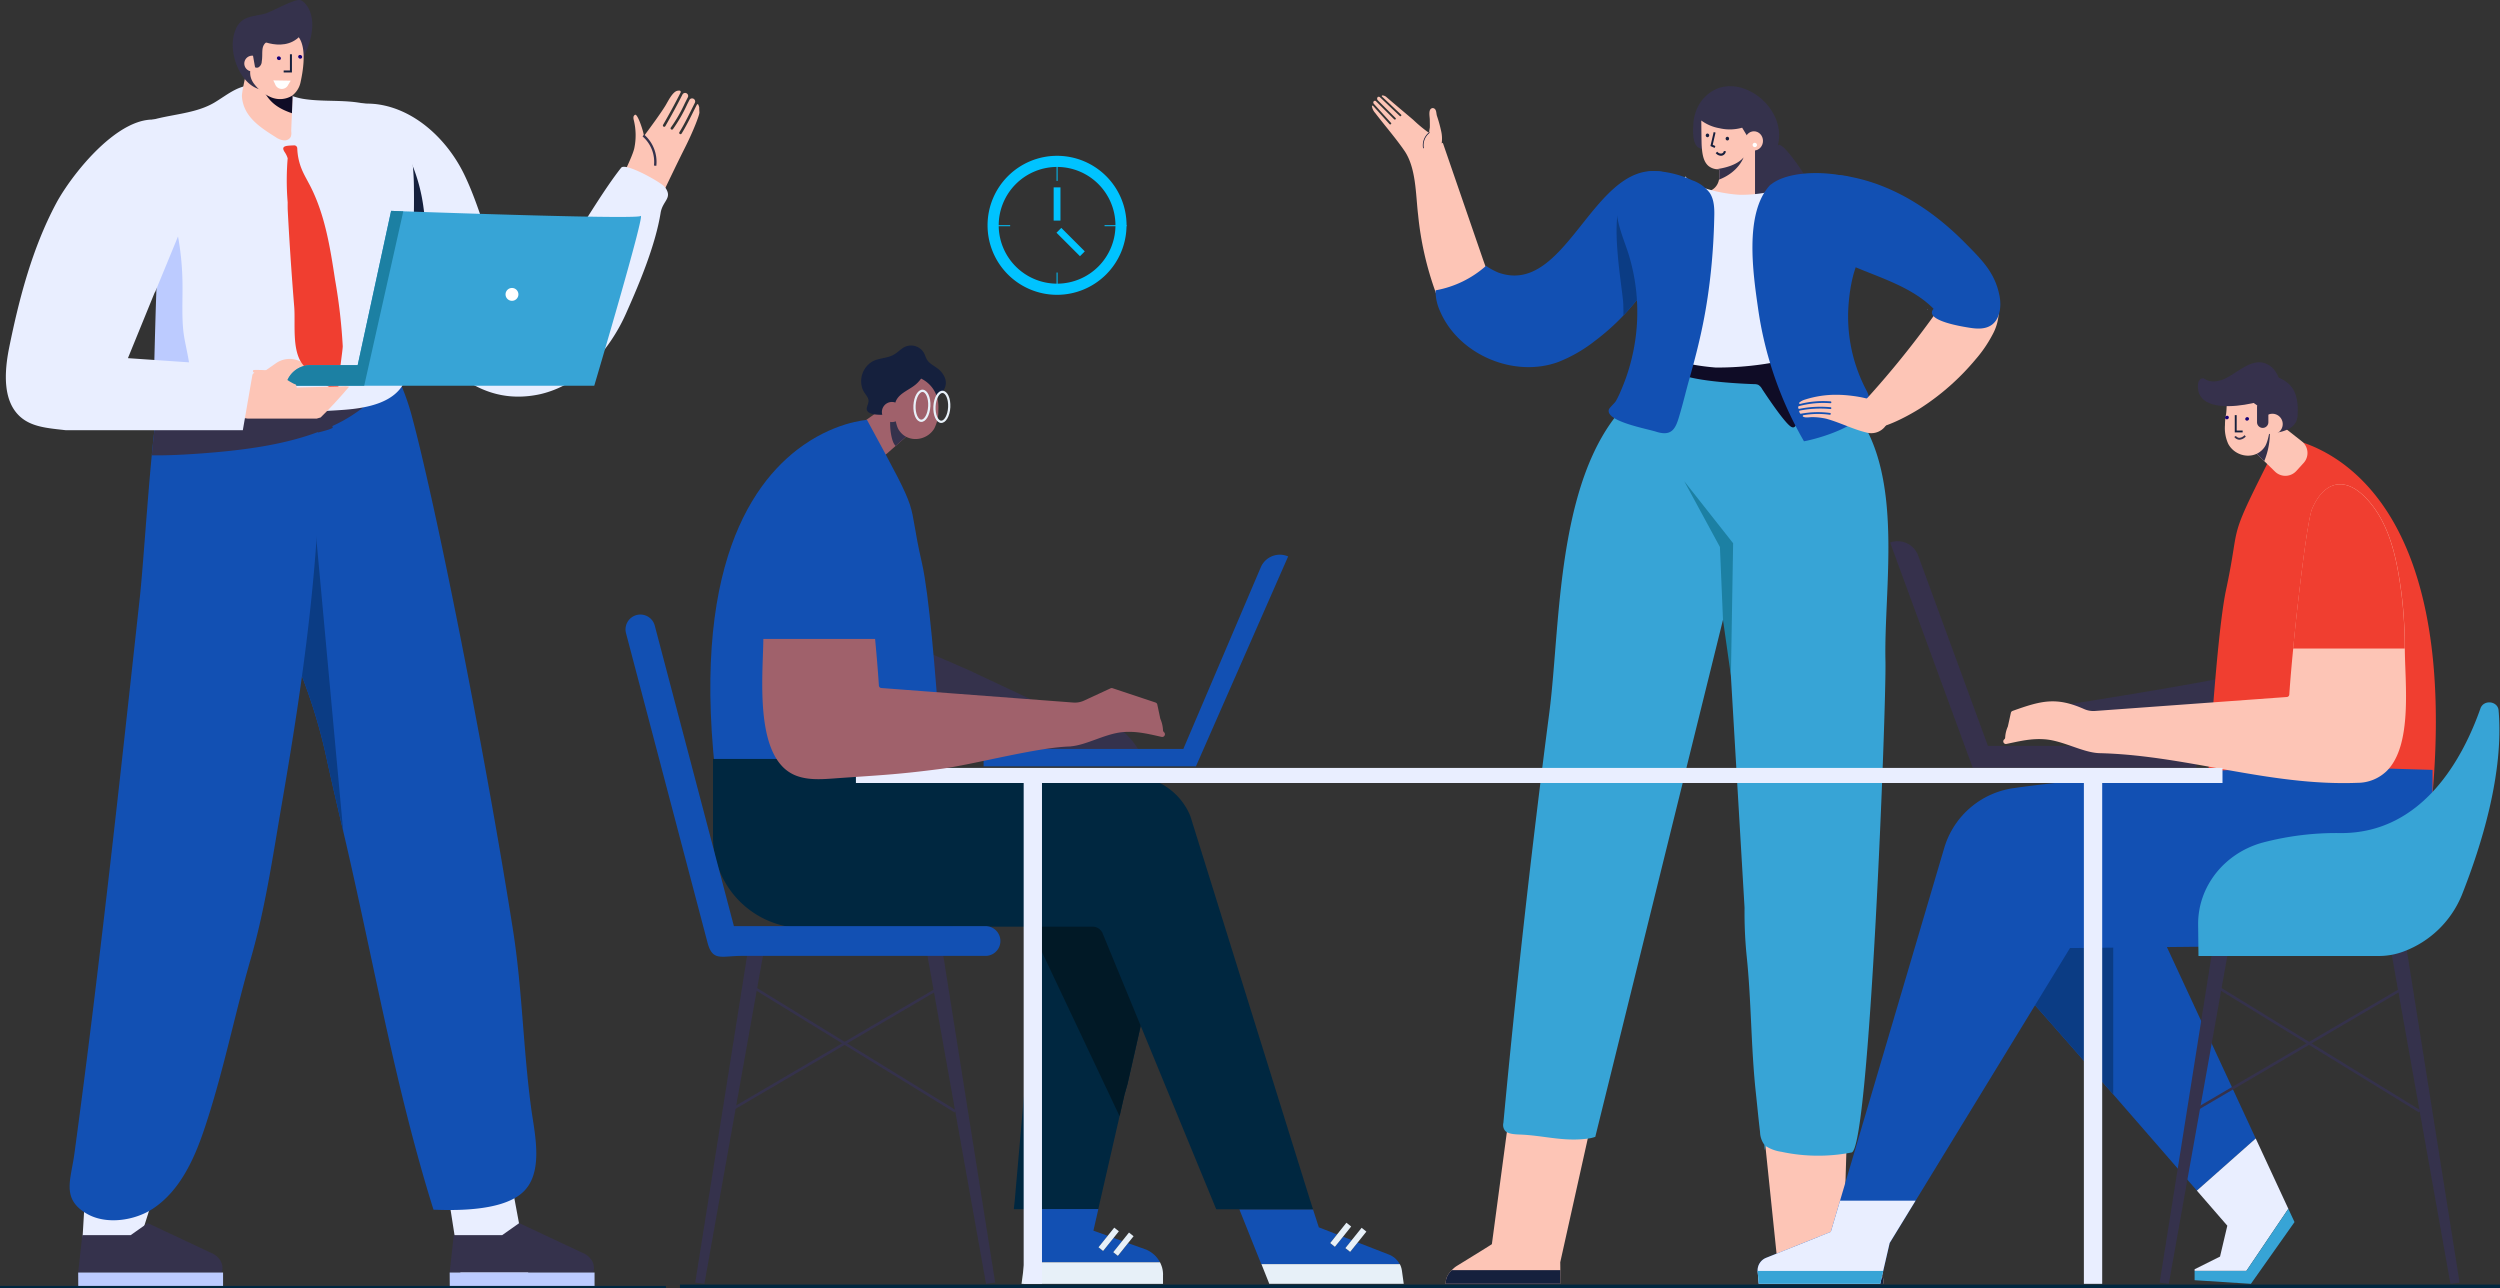 <svg xmlns="http://www.w3.org/2000/svg" width="617.594" height="318.279" viewBox="0 0 617.594 318.279">
  <rect x="0" y="0" width="617.594" height="318.279" fill="#333333" stroke="none"/>
  <g id="equipe_guys" transform="translate(5927.594 1835.5)">
    <g id="Grupo_1008" data-name="Grupo 1008" transform="translate(-5588.671 -1814.206)">
      <g id="New_Symbol_136" data-name="New Symbol 136">
        <g id="New_Symbol_106" data-name="New Symbol 106">
          <g id="New_Symbol_105" data-name="New Symbol 105">
            <g id="Grupo_915" data-name="Grupo 915" transform="translate(79.335)">
              <g id="Grupo_914" data-name="Grupo 914">
                <path id="Caminho_90" data-name="Caminho 90" d="M1917.215,2534c.168-2.725-.716-5.208-1.989-7.922-.263-.558-5.913-9.089-6.544-6.923,2.977-10.195-11.667-20.631-18.885-11.1a10.782,10.782,0,0,0-1.925,5.807c-.1,1.683-.231,4.913,1.473,5.713a12.019,12.019,0,0,0,1.578.494,13.512,13.512,0,0,1,5,3.366,9.933,9.933,0,0,1,1.852,2.125c1.41,2.4-.053,5.018-.242,7.511a9.746,9.746,0,0,0,.968,5.545c4.713,7.522,14.276,7.743,17.8-.821A11.54,11.54,0,0,0,1917.215,2534Zm.347-7.48a.8.8,0,0,1-.126.073c-.021-.032-.042-.053-.063-.084C1917.436,2526.509,1917.5,2526.52,1917.562,2526.52Z" transform="translate(-1887.819 -2504.302)" fill="#35324c"/>
              </g>
            </g>
            <g id="Grupo_917" data-name="Grupo 917" transform="translate(92.14 11.139)">
              <g id="Grupo_916" data-name="Grupo 916">
                <ellipse id="Elipse_6" data-name="Elipse 6" cx="2.23" cy="2.378" rx="2.23" ry="2.378" fill="#fdc5b6"/>
              </g>
            </g>
            <g id="Grupo_919" data-name="Grupo 919" transform="translate(81.367 8.478)">
              <g id="Grupo_918" data-name="Grupo 918">
                <path id="Caminho_91" data-name="Caminho 91" d="M1903.016,2519.388v11.31a3.6,3.6,0,0,1-2.925,3.661,3.221,3.221,0,0,1-2.178-.463l-7.985-3.787q.536-.063,1.1-.126a3.659,3.659,0,0,0,3.083-3.03,3.911,3.911,0,0,0,.063-.705v-1.8a6.93,6.93,0,0,1-.81-.074,3.85,3.85,0,0,1-1.757-.715c-1.378-1.084-1.631-3.135-1.757-4.945-.063-.779-.095-5.46-.106-6.354a10.521,10.521,0,0,0,4.472,1.9,11.066,11.066,0,0,0,5.618-.126Z" transform="translate(-1889.75 -2512.361)" fill="#fdc5b6"/>
              </g>
            </g>
            <g id="Grupo_921" data-name="Grupo 921" transform="translate(94.044 13.98)">
              <g id="Grupo_920" data-name="Grupo 920">
                <path id="Caminho_92" data-name="Caminho 92" d="M1902.873,2518.158a.537.537,0,1,1-.537-.568A.56.56,0,0,1,1902.873,2518.158Z" transform="translate(-1901.8 -2517.59)" fill="#fff"/>
              </g>
            </g>
            <g id="woman_arm_2">
              <g id="New_Symbol_99" data-name="New Symbol 99" transform="translate(0 2.281)">
                <g id="Grupo_926" data-name="Grupo 926">
                  <g id="Grupo_923" data-name="Grupo 923" transform="translate(1.41 0.337)">
                    <g id="Grupo_922" data-name="Grupo 922">
                      <path id="Caminho_93" data-name="Caminho 93" d="M1813.845,2506.79a.082.082,0,0,0-.042.042.187.187,0,0,1-.053.021Z" transform="translate(-1813.75 -2506.79)" fill="#fdc5b6"/>
                    </g>
                  </g>
                  <g id="Grupo_925" data-name="Grupo 925">
                    <g id="Grupo_924" data-name="Grupo 924">
                      <path id="Caminho_94" data-name="Caminho 94" d="M1812.62,2508.964l4.124,4.587a.264.264,0,0,0,.189.084.283.283,0,0,0,.157-.053.224.224,0,0,0,.032-.326l-4.261-4.734a.46.46,0,0,1-.021-.589.381.381,0,0,1,.558-.042l4.492,4.471a.3.3,0,0,0,.179.073.279.279,0,0,0,.168-.063.211.211,0,0,0,.01-.315l-4.376-4.366a.582.582,0,0,1,.01-.852.5.5,0,0,1,.536.1l4.85,4.6a.271.271,0,0,0,.168.074.21.21,0,0,0,.168-.074.223.223,0,0,0,0-.326l-4.724-4.482a.154.154,0,0,1,.126-.263,1.578,1.578,0,0,1,.958.389c2.2,1.9,4.44,3.766,6.659,5.649a34.381,34.381,0,0,0,3.419,2.883,1.581,1.581,0,0,0,.5.242,9.038,9.038,0,0,1,.169-1.219c.021-.663-.011-1.337-.011-1.926,0-.683-.358-2.22.295-2.725a.673.673,0,0,1,.736-.094c.653.294.547,1.252.726,1.82a33.982,33.982,0,0,1,1.052,3.809,8.222,8.222,0,0,1,.158,2.777l-.031.252.284-.147,5.839,16.949,4.1,11.9c.484,1.4,1.052,2.8,1.462,4.229.81,2.84-.358,4.081-3.072,5.228a21.475,21.475,0,0,1-5.313,1.231,4.724,4.724,0,0,1-3.167-.295,4.9,4.9,0,0,1-1.714-2.578,78.65,78.65,0,0,1-4.24-18.852c-.61-5.04-.463-11.616-3.4-15.877-2.209-3.2-4.85-6.216-7.206-9.311a3.152,3.152,0,0,1-.81-1.736C1812.578,2508.985,1812.421,2509.037,1812.62,2508.964Z" transform="translate(-1812.41 -2506.47)" fill="#fdc5b6"/>
                    </g>
                  </g>
                </g>
                <g id="Grupo_929" data-name="Grupo 929" transform="translate(12.57 9.059)">
                  <g id="Grupo_928" data-name="Grupo 928">
                    <g id="Grupo_927" data-name="Grupo 927">
                      <path id="Caminho_95" data-name="Caminho 95" d="M1824.434,2519.089a4.048,4.048,0,0,1,1.536-4.008l.095.168a3.853,3.853,0,0,0-1.452,3.787Z" transform="translate(-1824.359 -2515.08)" fill="#171f3d"/>
                    </g>
                  </g>
                </g>
              </g>
              <g id="Grupo_931" data-name="Grupo 931" transform="translate(15.727 20.952)">
                <g id="Grupo_930" data-name="Grupo 930">
                  <path id="Caminho_96" data-name="Caminho 96" d="M1887.1,2540.917q-1.2,2.146-2.441,4.23a.43.43,0,0,0-.042.073,84.873,84.873,0,0,1-10.058,13.824c-.263.285-.526.579-.8.863a55.934,55.934,0,0,1-7.144,6.354,35.728,35.728,0,0,1-9,5.155c-10.973,3.977-24.576-1.872-29.142-12.53a11.8,11.8,0,0,1-1.115-4.85c0-.115.01-.231.021-.347a25.577,25.577,0,0,0,12.435-6.039,17.6,17.6,0,0,0,2.988,1.641c16.654,6.05,23.229-26.733,39.568-25.008a8.68,8.68,0,0,1,7.512,6.26C1890.736,2534.11,1888.885,2537.708,1887.1,2540.917Z" transform="translate(-1827.359 -2524.218)" fill="#1250b3"/>
                </g>
              </g>
            </g>
            <g id="Grupo_933" data-name="Grupo 933" transform="translate(60.43 27.356)">
              <g id="Grupo_932" data-name="Grupo 932">
                <path id="Caminho_97" data-name="Caminho 97" d="M1882.4,2544.9a84.91,84.91,0,0,1-10.057,13.825c-.263.284-.526.578-.8.862.011-.9,0-1.82-.031-2.725-.105-3.988-4.924-28.574,2.346-26.428C1878.919,2531.931,1881.36,2538.411,1882.4,2544.9Z" transform="translate(-1869.85 -2530.304)" fill="#0b3c84"/>
              </g>
            </g>
            <g id="Grupo_935" data-name="Grupo 935" transform="translate(84.986 17.589)">
              <g id="Grupo_934" data-name="Grupo 934">
                <path id="Caminho_98" data-name="Caminho 98" d="M1900.008,2521.02s-1.2,3.629-6.07,5.492a3.94,3.94,0,0,0,.063-.7v-1.8a6.782,6.782,0,0,1-.81-.074C1894.863,2523.724,1898.3,2523.072,1900.008,2521.02Z" transform="translate(-1893.19 -2521.02)" fill="#35324c"/>
              </g>
            </g>
            <g id="Grupo_940" data-name="Grupo 940" transform="translate(18.201 240.911)">
              <g id="Grupo_937" data-name="Grupo 937">
                <g id="Grupo_936" data-name="Grupo 936">
                  <path id="Caminho_99" data-name="Caminho 99" d="M1829.731,2788a4.013,4.013,0,0,1,.821-2.346v-.01c0-.01.021-.01.021-.021.221-.263.431-.505.642-.747.106-.116.21-.221.316-.315a5.5,5.5,0,0,1,.968-.758c3.377-2.072,8.627-5.313,8.637-5.365l6.039-45.144c1.873.242,3.735.516,5.565.852a92.59,92.59,0,0,1,15.1,4.66l-9.816,44.113c.01.5.021,1.084.021,1.652v1.188c0,.768-.021,1.41-.031,2.252v.252h-28.3a1.267,1.267,0,0,0,.011-.2A.367.367,0,0,1,1829.731,2788Z" transform="translate(-1829.71 -2733.29)" fill="#fdc5b6"/>
                </g>
              </g>
              <g id="Grupo_939" data-name="Grupo 939" transform="translate(0 51.572)">
                <g id="Grupo_938" data-name="Grupo 938">
                  <path id="Caminho_100" data-name="Caminho 100" d="M1829.731,2785.488a4,4,0,0,1,.821-2.4v-.01c0-.011.021-.011.021-.021.221-.262.431-.505.642-.747h26.828v.873c0,.779-.021,1.431-.031,2.3v.2h-28.3C1829.72,2785.624,1829.72,2785.551,1829.731,2785.488Z" transform="translate(-1829.71 -2782.31)" fill="#15203d"/>
                </g>
              </g>
            </g>
            <g id="Grupo_945" data-name="Grupo 945" transform="translate(94.644 237.029)">
              <g id="Grupo_942" data-name="Grupo 942">
                <g id="Grupo_941" data-name="Grupo 941">
                  <path id="Caminho_101" data-name="Caminho 101" d="M1934.058,2788.432h-26.617a1.131,1.131,0,0,0,.011-.189v-.053c.074-.81.116-1.42.179-2.146.021-.263.053-.558.084-.831l.031-.3c.053-.537.116-1.084.179-1.568l-4.219-40.683-.305-2.957-.084-.884-.189-1.862-.105-1.042-.652-6.313h23.356l-.137,4.608-1.368,44.871c.01.052,4.65,3.135,7.638,5.113a4.777,4.777,0,0,1,.841.726,3.629,3.629,0,0,1,.263.305c.179.221.358.462.537.7.011.01.021.01.021.021v.01a3.577,3.577,0,0,1,.558,2.241v.053A.334.334,0,0,0,1934.058,2788.432Z" transform="translate(-1902.37 -2729.6)" fill="#fdc5b6"/>
                </g>
              </g>
              <g id="Grupo_944" data-name="Grupo 944" transform="translate(5.071 55.623)">
                <g id="Grupo_943" data-name="Grupo 943">
                  <path id="Caminho_102" data-name="Caminho 102" d="M1933.807,2785.489a3.5,3.5,0,0,0-.557-2.283v-.01c0-.011-.01-.011-.021-.021-.179-.252-.357-.484-.536-.7h-25.228c-.032.273-.063.568-.084.831-.063.747-.115,1.368-.179,2.2,0,.052-.011.126-.011.189h26.617A1.285,1.285,0,0,1,1933.807,2785.489Z" transform="translate(-1907.19 -2782.47)" fill="#15203d"/>
                </g>
              </g>
            </g>
            <g id="Grupo_947" data-name="Grupo 947" transform="translate(32.432 67.785)">
              <g id="Grupo_946" data-name="Grupo 946">
                <path id="Caminho_103" data-name="Caminho 103" d="M1918.01,2572.044a37.916,37.916,0,0,0-4.987-1.715c-10.216-2.767-21.788-2.009-30.952,2.82a31.763,31.763,0,0,0-4.324,2.714c-21.736,16.234-20.115,56.77-23.135,79.916q-6.58,50.546-11.341,101.282a2.237,2.237,0,0,0,.495,2.009c.758.705,2.188.8,3.451.853,5.7.189,10.6,1.736,16.359,1.073a9.169,9.169,0,0,0,2.4-.5l32.467-131.455,4.408,74.875a108.648,108.648,0,0,0,.484,11.531c1.21,11.309,1.073,22.619,2.283,33.939.358,3.3.663,6.617,1.062,9.921a5.527,5.527,0,0,0,1.063,3.146l.105,1.315.21-1.01a9.7,9.7,0,0,0,3.9,1.431,43.153,43.153,0,0,0,17.338.168c4.429-.831,8.616-110.8,8.364-121.408C1937.137,2620.376,1945.2,2583.553,1918.01,2572.044Z" transform="translate(-1843.237 -2568.731)" fill="#37a4d6"/>
              </g>
            </g>
            <g id="Grupo_949" data-name="Grupo 949" transform="translate(77.137 97.567)">
              <g id="Grupo_948" data-name="Grupo 948">
                <path id="Caminho_104" data-name="Caminho 104" d="M1897.271,2645.1l.547-32.719-12.088-15.339,8.827,16.265.758,17.99Z" transform="translate(-1885.73 -2597.041)" fill="#1c80a3"/>
              </g>
            </g>
            <g id="Grupo_951" data-name="Grupo 951" transform="translate(74.311 66.122)">
              <g id="Grupo_950" data-name="Grupo 950">
                <path id="Caminho_105" data-name="Caminho 105" d="M1884.671,2572.106c4.313,1.967,16.128,2.451,18.453,2.525a2.622,2.622,0,0,1,1.031.168,2.671,2.671,0,0,1,.968,1.052c1.1,1.683,5.355,8.038,7.007,9.216,1.61,1.147,1.368-1.9,3.451-2.272.074-.916-1.6-7.67-2.735-12.477a29.283,29.283,0,0,0-3.84-1.4c-6.6-1.894-14.981-1.779-21.872-1.758-2.146.011-4.7,1.736-3.956,3.7A2.623,2.623,0,0,0,1884.671,2572.106Z" transform="translate(-1883.044 -2567.152)" fill="#0f0c26"/>
              </g>
            </g>
            <g id="Grupo_953" data-name="Grupo 953" transform="translate(65.481 22.291)">
              <g id="Grupo_952" data-name="Grupo 952">
                <path id="Caminho_106" data-name="Caminho 106" d="M1931.388,2531.393c2.178,5.25-3.356,10.636-5.029,15.213a28.35,28.35,0,0,0-1.578,6.47c-.085.725-.169,1.462-.232,2.2a61.167,61.167,0,0,0-.294,7.638c.011.273.021.536.042.8s.031.537.042.8a.437.437,0,0,1-.052.011,13.157,13.157,0,0,0-4.755,3c-.526.39-1.073.747-1.641,1.094-.9.389-1.831.747-2.756,1.073-1.6.547-3.23,1-4.881,1.4a77.826,77.826,0,0,1-16.149,1.61,56.088,56.088,0,0,1-10.4-1.8,55.27,55.27,0,0,1-6.544-2.788c.168-.779.305-1.556.421-2.345l.063-.473q.1-.71.158-1.421c.01-.126.021-.263.031-.389.011-.19.032-.379.032-.568.011-.127.011-.263.021-.39s.021-.252.021-.379c.011-.179.021-.347.021-.516.032-.978.021-1.946-.021-2.914a62.4,62.4,0,0,0-3.251-17.8c1.9-2.767,3.9-5.46,6.028-8.08a91.3,91.3,0,0,1,5.934-7.343c2.115,3.02,10.1,4.408,13.551,4.535a34.137,34.137,0,0,0,6.018-.505c1.946-.284,3.9-.579,5.828-.99,5.776-1.231,11.646-4.187,17.054-.021a7.1,7.1,0,0,1,1.894,2.062A4.084,4.084,0,0,1,1931.388,2531.393Z" transform="translate(-1874.65 -2525.49)" fill="#e9eeff"/>
              </g>
            </g>
            <g id="Grupo_955" data-name="Grupo 955" transform="translate(58.482 21.005)">
              <g id="Grupo_954" data-name="Grupo 954">
                <path id="Caminho_107" data-name="Caminho 107" d="M1893.3,2548.542c-.463,4.566-1.126,9.111-2.031,13.561-.915,4.524-2.073,9-3.325,13.425-.768,2.693-1.409,5.429-2.188,8.122-1.052,3.651-1.683,6.344-6,4.976-2.4-.768-12.6-2.577-11.709-5.492.147-.463,1.42-1.568,1.736-2.094a24.533,24.533,0,0,0,1.378-2.914,46.5,46.5,0,0,0,2.262-6.565,48.48,48.48,0,0,0-.611-27.133c-.989-3.041-2.283-6.007-2.725-9.185-1.021-7.291,3.829-11.331,10.4-10.952a24.49,24.49,0,0,1,8.143,2.219,9.152,9.152,0,0,1,4.345,3.125c1.136,1.746,1.168,4.029,1.1,6.155C1893.986,2540.009,1893.734,2544.291,1893.3,2548.542Z" transform="translate(-1867.998 -2524.267)" fill="#1250b3"/>
              </g>
            </g>
            <g id="Grupo_957" data-name="Grupo 957" transform="translate(93.995 21.462)">
              <g id="Grupo_956" data-name="Grupo 956">
                <path id="Caminho_108" data-name="Caminho 108" d="M1928.862,2544.531c1.725-2.872,4.261-4.608,4.608-8.322a10.032,10.032,0,0,0-3.419-8.479c-4.04-3.346-18.117-4.566-23.64-.274a1.9,1.9,0,0,0-.474.4c-6.176,6.944-4.029,21.61-2.809,30.163a91.1,91.1,0,0,0,11.352,32.93c.063.105,20-4.04,15.434-12.572-.221-.411-.442-.842-.642-1.263-.126-.252-.242-.5-.358-.768a38.957,38.957,0,0,1-3.366-19.726C1925.905,2552.58,1926.768,2548,1928.862,2544.531Z" transform="translate(-1901.753 -2524.702)" fill="#1250b3"/>
              </g>
            </g>
            <g id="Grupo_994" data-name="Grupo 994" transform="translate(82.46 11.329)">
              <g id="Grupo_966" data-name="Grupo 966" transform="translate(1.158)">
                <g id="Grupo_965" data-name="Grupo 965">
                  <g id="Grupo_964" data-name="Grupo 964">
                    <g id="Grupo_963" data-name="Grupo 963">
                      <g id="Grupo_962" data-name="Grupo 962">
                        <g id="Grupo_961" data-name="Grupo 961">
                          <g id="Grupo_960" data-name="Grupo 960">
                            <g id="Grupo_959" data-name="Grupo 959">
                              <g id="Grupo_958" data-name="Grupo 958">
                                <path id="Caminho_109" data-name="Caminho 109" d="M1892.921,2518.994l.19-.463-.652-.3.694-3.031-.463-.126-.8,3.451Z" transform="translate(-1891.89 -2515.07)" fill="#171f3d"/>
                              </g>
                            </g>
                          </g>
                        </g>
                      </g>
                    </g>
                  </g>
                </g>
              </g>
              <g id="Grupo_975" data-name="Grupo 975" transform="translate(2.463 4.671)">
                <g id="Grupo_974" data-name="Grupo 974">
                  <g id="Grupo_973" data-name="Grupo 973">
                    <g id="Grupo_972" data-name="Grupo 972">
                      <g id="Grupo_971" data-name="Grupo 971">
                        <g id="Grupo_970" data-name="Grupo 970">
                          <g id="Grupo_969" data-name="Grupo 969">
                            <g id="Grupo_968" data-name="Grupo 968">
                              <g id="Grupo_967" data-name="Grupo 967">
                                <path id="Caminho_110" data-name="Caminho 110" d="M1894.413,2520.7a1.244,1.244,0,0,0,.389-.063,1.268,1.268,0,0,0,.842-1.042l-.505-.084a.725.725,0,0,1-.484.61,1.116,1.116,0,0,1-1.147-.442l-.379.367A1.778,1.778,0,0,0,1894.413,2520.7Z" transform="translate(-1893.13 -2519.51)" fill="#171f3d"/>
                              </g>
                            </g>
                          </g>
                        </g>
                      </g>
                    </g>
                  </g>
                </g>
              </g>
              <g id="Grupo_984" data-name="Grupo 984" transform="translate(0 0.368)">
                <g id="Grupo_983" data-name="Grupo 983">
                  <g id="Grupo_982" data-name="Grupo 982">
                    <g id="Grupo_981" data-name="Grupo 981">
                      <g id="Grupo_980" data-name="Grupo 980">
                        <g id="Grupo_979" data-name="Grupo 979">
                          <g id="Grupo_978" data-name="Grupo 978">
                            <g id="Grupo_977" data-name="Grupo 977">
                              <g id="Grupo_976" data-name="Grupo 976">
                                <path id="Caminho_111" data-name="Caminho 111" d="M1891.116,2516.314h0a.459.459,0,0,1-.315-.547h0a.431.431,0,0,1,.515-.336h0a.459.459,0,0,1,.316.547h0A.432.432,0,0,1,1891.116,2516.314Z" transform="translate(-1890.79 -2515.42)" fill="#171f3d"/>
                              </g>
                            </g>
                          </g>
                        </g>
                      </g>
                    </g>
                  </g>
                </g>
              </g>
              <g id="Grupo_993" data-name="Grupo 993" transform="translate(4.913 1.168)">
                <g id="Grupo_992" data-name="Grupo 992">
                  <g id="Grupo_991" data-name="Grupo 991">
                    <g id="Grupo_990" data-name="Grupo 990">
                      <g id="Grupo_989" data-name="Grupo 989">
                        <g id="Grupo_988" data-name="Grupo 988">
                          <g id="Grupo_987" data-name="Grupo 987">
                            <g id="Grupo_986" data-name="Grupo 986">
                              <g id="Grupo_985" data-name="Grupo 985">
                                <path id="Caminho_112" data-name="Caminho 112" d="M1895.786,2517.074h0a.459.459,0,0,1-.316-.547h0a.432.432,0,0,1,.516-.337h0a.459.459,0,0,1,.316.547h0A.417.417,0,0,1,1895.786,2517.074Z" transform="translate(-1895.459 -2516.18)" fill="#171f3d"/>
                              </g>
                            </g>
                          </g>
                        </g>
                      </g>
                    </g>
                  </g>
                </g>
              </g>
            </g>
          </g>
          <g id="Grupo_998" data-name="Grupo 998" transform="translate(120.023 47.757)">
            <g id="Grupo_997" data-name="Grupo 997">
              <g id="Grupo_996" data-name="Grupo 996">
                <g id="Grupo_995" data-name="Grupo 995">
                  <path id="Caminho_113" data-name="Caminho 113" d="M1961.261,2555.887a12.515,12.515,0,0,1-1.526,7.5,31.721,31.721,0,0,1-4.187,6.091,59.967,59.967,0,0,1-13.519,11.962c-2.062,1.326-16.37,9.974-15.5,1.3a5.963,5.963,0,0,1,1.852-3.261q7.022-7.7,13.435-16.16,3.2-4.213,6.228-8.616c1.757-2.567,2.483-4.629,5.565-4.976a7.231,7.231,0,0,1,7.575,5.828C1961.218,2555.676,1961.24,2555.781,1961.261,2555.887Z" transform="translate(-1926.494 -2549.695)" fill="#fdc5b6"/>
                </g>
              </g>
            </g>
          </g>
          <g id="Grupo_1003" data-name="Grupo 1003" transform="translate(105.291 76.231)">
            <g id="Grupo_1002" data-name="Grupo 1002">
              <g id="Grupo_1001" data-name="Grupo 1001">
                <g id="Grupo_1000" data-name="Grupo 1000">
                  <g id="Grupo_999" data-name="Grupo 999">
                    <path id="Caminho_114" data-name="Caminho 114" d="M1912.648,2579.58a23.088,23.088,0,0,1,7.785-.736.239.239,0,0,0,.263-.211.226.226,0,0,0-.221-.242,23.489,23.489,0,0,0-7.47.621.209.209,0,0,1-.242-.315c.01-.011.01-.021.021-.021a3.826,3.826,0,0,1,1.389-.726,24.909,24.909,0,0,1,7.828-1.188c.789,0,1.568.042,2.325.1,3.083.284,10.71,1.221,10.563,5.46a4.362,4.362,0,0,1-5.1,3.861c-3.514-.757-6.849-2.545-10.321-3.492-.042-.01-.074-.021-.116-.031a16.593,16.593,0,0,0-3.241-.379c-.7-.032-1.725.252-2.377-.105a.2.2,0,0,1,.084-.379,21.085,21.085,0,0,1,6.449-.105.237.237,0,0,0,.284-.178.227.227,0,0,0-.189-.263,22.87,22.87,0,0,0-7.186.189.22.22,0,0,1-.231-.105,2.587,2.587,0,0,1-.189-.39.209.209,0,0,1,.158-.284,26.034,26.034,0,0,1,7.512-.379.238.238,0,0,0,.263-.21.227.227,0,0,0-.221-.242,26.379,26.379,0,0,0-7.68.4.219.219,0,0,1-.274-.179c-.01-.073-.01-.157-.021-.231A.227.227,0,0,1,1912.648,2579.58Z" transform="translate(-1912.49 -2576.76)" fill="#fdc5b6"/>
                  </g>
                </g>
              </g>
            </g>
          </g>
          <g id="Grupo_1005" data-name="Grupo 1005" transform="translate(137.124 55.094)">
            <g id="Grupo_1004" data-name="Grupo 1004">
              <path id="Caminho_115" data-name="Caminho 115" d="M1942.771,2556.765c-.147-.147.474-.105,0,0Z" transform="translate(-1942.748 -2556.669)" fill="#92a5f8"/>
            </g>
          </g>
          <g id="Grupo_1007" data-name="Grupo 1007" transform="translate(104.524 21.882)">
            <g id="Grupo_1006" data-name="Grupo 1006">
              <path id="Caminho_116" data-name="Caminho 116" d="M1962.3,2555.179c-1.083-5.913-4.481-9.132-8.438-13.151-7.911-8.038-17.475-14.287-28.29-16.4a18.743,18.743,0,0,0-6.839-.337,8.6,8.6,0,0,0-5.786,3.587c-2.209,3.419-1.115,8.333,1.462,11.457s6.281,4.88,9.869,6.544c7.1,3.292,15.97,5.513,21.7,11.331-2.525,2.935,7.364,4.439,8.964,4.692,1.862.295,3.924.389,5.47-.768C1962.365,2560.66,1962.754,2557.683,1962.3,2555.179Z" transform="translate(-1911.761 -2525.101)" fill="#1250b3"/>
            </g>
          </g>
        </g>
      </g>
    </g>
    <g id="woman_head">
      <g id="Grupo_1014" data-name="Grupo 1014" transform="translate(-5714.791 -1750.802) rotate(3)">
        <g id="Grupo_1009" data-name="Grupo 1009" transform="translate(0 15.174)">
          <path id="Caminho_117" data-name="Caminho 117" d="M1692.756,2589.177l1.757,1.926a3.575,3.575,0,0,0,5.145.147l1.652-1.62.263-.253,2.346-2.293,1.694-1.662-5.019-4.334-1.347-1.167-.442-.379-5.618,4.419A3.576,3.576,0,0,0,1692.756,2589.177Z" transform="translate(-1691.823 -2579.54)" fill="#a0616b"/>
        </g>
        <g id="Grupo_1010" data-name="Grupo 1010" transform="translate(8.119 16.71)">
          <path id="Caminho_118" data-name="Caminho 118" d="M1700.739,2588.722a4.736,4.736,0,0,0,.431.568l2.346-2.293,1.694-1.662-5.018-4.335a3.124,3.124,0,0,0-.463.916C1699.193,2583.462,1699.887,2587.407,1700.739,2588.722Z" transform="translate(-1699.541 -2581)" fill="#35324c"/>
        </g>
        <g id="Grupo_1011" data-name="Grupo 1011" transform="translate(0.424)">
          <path id="Caminho_119" data-name="Caminho 119" d="M1692.62,2576.356a5.651,5.651,0,0,1,2.335-6.912c1.557-.842,3.472-.873,4.966-1.82,1.031-.653,1.789-1.683,2.893-2.2a3.68,3.68,0,0,1,4.545,1.378c.316.515.494,1.115.842,1.62.831,1.2,2.441,1.6,3.482,2.63,6.859,6.8-12.214,12.867-16.686,11.342a1.657,1.657,0,0,1-.863-.547c-.473-.7.21-1.62.179-2.462-.031-.789-.673-1.4-1.136-2.041A4.4,4.4,0,0,1,1692.62,2576.356Z" transform="translate(-1692.226 -2565.117)" fill="#15203d"/>
        </g>
        <g id="Grupo_1012" data-name="Grupo 1012" transform="translate(9.035 8.041)">
          <path id="Caminho_120" data-name="Caminho 120" d="M1711.225,2580.43a12.09,12.09,0,0,0-.2-2.3,7.549,7.549,0,0,0-4.461-5.365,10.037,10.037,0,0,1-.726.968c-1.578,1.873-4.44,2.682-5.239,5-.537,1.536.158,5.492,1.01,6.807,2.188,3.377,7.081,2.672,8.837-.61A9.4,9.4,0,0,0,1711.225,2580.43Z" transform="translate(-1700.411 -2572.76)" fill="#a0616b"/>
        </g>
        <g id="Grupo_1013" data-name="Grupo 1013" transform="translate(5.941 14.185)">
          <path id="Caminho_121" data-name="Caminho 121" d="M1702.436,2581.083a2.483,2.483,0,1,1-2.483-2.483A2.487,2.487,0,0,1,1702.436,2581.083Z" transform="translate(-1697.47 -2578.6)" fill="#a0616b"/>
        </g>
      </g>
      <g id="Grupo_1019" data-name="Grupo 1019" transform="translate(-5701.741 -1739.348) rotate(3)">
        <g id="Grupo_1016" data-name="Grupo 1016">
          <g id="Grupo_1015" data-name="Grupo 1015">
            <path id="Caminho_122" data-name="Caminho 122" d="M1706.884,2583.315c-1.178,0-2.1-1.747-2.1-3.987s.926-3.987,2.1-3.987,2.1,1.746,2.1,3.987S1708.063,2583.315,1706.884,2583.315Zm0-7.417c-.726,0-1.547,1.41-1.547,3.43s.81,3.43,1.547,3.43,1.546-1.41,1.546-3.43S1707.61,2575.9,1706.884,2575.9Z" transform="translate(-1704.78 -2575.34)" fill="#e8f1f9"/>
          </g>
        </g>
        <g id="Grupo_1018" data-name="Grupo 1018" transform="translate(4.934)">
          <g id="Grupo_1017" data-name="Grupo 1017">
            <path id="Caminho_123" data-name="Caminho 123" d="M1711.574,2583.315c-1.178,0-2.1-1.747-2.1-3.987s.926-3.987,2.1-3.987,2.1,1.746,2.1,3.987S1712.752,2583.315,1711.574,2583.315Zm0-7.417c-.726,0-1.547,1.41-1.547,3.43s.81,3.43,1.547,3.43,1.547-1.41,1.547-3.43S1712.3,2575.9,1711.574,2575.9Z" transform="translate(-1709.47 -2575.34)" fill="#e8f1f9"/>
          </g>
        </g>
      </g>
    </g>
    <g id="Grupo_1026" data-name="Grupo 1026" transform="translate(-5431.661 -1622.007)">
      <g id="Grupo_1021" data-name="Grupo 1021" transform="translate(61.314 67.753)">
        <path id="Caminho_124" data-name="Caminho 124" d="M2029.514,2772.042l-9.584-20.652,8.058,17.369Z" transform="translate(-2019.93 -2751.39)" fill="#423fad"/>
      </g>
      <g id="Grupo_1022" data-name="Grupo 1022">
        <path id="Caminho_125" data-name="Caminho 125" d="M2022.965,2754.743l-14.54,12.877c-2.693-3.114-5.944-6.859-9.469-10.91-3.566-4.093-7.4-8.5-11.2-12.867-12.667-14.529-25.039-28.627-26.1-29.479l15.707-27.374,2.767,1.136,7.628,3.135,7.1,2.914,3.135,6.754.968.694v1.388Z" transform="translate(-1961.65 -2686.99)" fill="#1250b3"/>
      </g>
      <g id="Grupo_1023" data-name="Grupo 1023" transform="translate(0.011)">
        <path id="Caminho_126" data-name="Caminho 126" d="M1987.762,2691.261v52.582c-12.667-14.529-25.039-28.627-26.1-29.479l15.707-27.374,2.767,1.136Z" transform="translate(-1961.66 -2686.99)" fill="#0b3c84"/>
      </g>
      <g id="Grupo_1024" data-name="Grupo 1024" transform="translate(46.217 67.753)">
        <path id="Caminho_127" data-name="Caminho 127" d="M2028.736,2768.76l-8.059-17.369-14.539,12.877,7.522,8.669-1.8,7.627-6.281,3.135v.4h12.793Z" transform="translate(-2005.58 -2751.39)" fill="#e9eeff"/>
      </g>
      <g id="Grupo_1025" data-name="Grupo 1025" transform="translate(46.217 85.123)">
        <path id="Caminho_128" data-name="Caminho 128" d="M2028.736,2767.9l-10.363,15.35H2005.58v2.293l13.909.894,10.773-15.255Z" transform="translate(-2005.58 -2767.9)" fill="#37a4d6"/>
      </g>
    </g>
    <g id="Grupo_1027" data-name="Grupo 1027" transform="translate(-5727.565 -1688.192)">
      <path id="Caminho_129" data-name="Caminho 129" d="M1747.354,2652.707h0a6.212,6.212,0,0,1-5.439.063l-22.251-10.458c-4.608-2-9.227-4.072-13.8-5.86-5.7-2.22-24.145-3.988-25.47-12.373a190.143,190.143,0,0,1,2.2,19.369c.474,8.217,1.3,14.014,3.672,17.8l74.3,3.682a12.738,12.738,0,0,0,1.768-1.609,19.076,19.076,0,0,0-2.272-3.556,24.615,24.615,0,0,0-10.142-7.175A3.1,3.1,0,0,0,1747.354,2652.707Z" transform="translate(-1680.39 -2624.08)" fill="#35324c"/>
    </g>
    <g id="Grupo_1028" data-name="Grupo 1028" transform="translate(-5752.118 -1731.769)">
      <path id="Caminho_130" data-name="Caminho 130" d="M1660.49,2685.258c-10.279-59.778,4.493-84.754,17.948-95.18,8.953-6.933,17.317-7.417,17.317-7.417,14.108,25.934,9.574,17.927,13.6,35.475,3.356,14.614,6.544,77.432,6.544,77.432h-55.4v-10.31Z" transform="translate(-1657.052 -2582.66)" fill="#1250b3"/>
    </g>
    <g id="Grupo_1036" data-name="Grupo 1036" transform="translate(-5677.15 -1618.345)">
      <g id="Grupo_1030" data-name="Grupo 1030">
        <g id="Grupo_1029" data-name="Grupo 1029">
          <path id="Caminho_131" data-name="Caminho 131" d="M1762.555,2713.984l-4.261,18.821-1.894,8.343-.737,2.588-1.22,5.313-4.7,20.516-.558,2.461H1728.31l.21-1.936.053-.526,5.565-63.313.168-1.862,1.221-13.919Z" transform="translate(-1728.31 -2690.47)" fill="#002740"/>
        </g>
      </g>
      <g id="Grupo_1035" data-name="Grupo 1035" transform="translate(1.915 81.534)">
        <g id="Grupo_1031" data-name="Grupo 1031" transform="translate(0.715)">
          <path id="Caminho_132" data-name="Caminho 132" d="M1764.3,2781.111c-.01-.021-.021-.032-.032-.053a3.569,3.569,0,0,0-.252-.431c-.021-.042-.053-.073-.074-.116-.084-.126-.168-.253-.263-.368a.815.815,0,0,1-.084-.116c-.105-.126-.21-.252-.316-.368-.021-.021-.042-.053-.063-.074-.137-.137-.273-.273-.421-.4a.59.59,0,0,0-.095-.073c-.116-.1-.231-.19-.347-.284-.053-.042-.116-.085-.168-.127-.105-.073-.2-.136-.305-.2-.063-.042-.126-.074-.189-.116-.115-.063-.221-.126-.337-.178-.063-.032-.116-.064-.179-.1a5.184,5.184,0,0,0-.547-.221l-4.208-1.5-2.514,3.146-1.136-.915,2.2-2.756-2.136-.768-2.567,3.209-1.136-.916,2.251-2.819-3.535-1.263,1.221-5.334h-16.518l-1.736,13.119H1764.3Z" transform="translate(-1730.81 -2767.969)" fill="#1250b3"/>
        </g>
        <g id="Grupo_1032" data-name="Grupo 1032" transform="translate(0 13.141)">
          <path id="Caminho_133" data-name="Caminho 133" d="M1765.09,2783.532c0-.158-.01-.315-.021-.473,0-.053-.01-.094-.01-.147-.011-.116-.021-.221-.042-.337-.01-.053-.01-.1-.021-.158-.021-.116-.042-.232-.074-.347-.01-.042-.01-.074-.021-.116a2.925,2.925,0,0,0-.126-.431.813.813,0,0,0-.053-.147,3.012,3.012,0,0,0-.105-.284c-.021-.063-.052-.126-.074-.19a2.1,2.1,0,0,0-.105-.22c-.031-.063-.063-.137-.095-.2a.038.038,0,0,0-.01-.021h-33.5l-.705,5.334h34.95v-2.262Z" transform="translate(-1730.13 -2780.46)" fill="#e7f0f8"/>
        </g>
        <g id="Grupo_1033" data-name="Grupo 1033" transform="translate(19.011 4.578)">
          <path id="Caminho_134" data-name="Caminho 134" d="M1749.336,2778.086l2.578-3.209,1.315-1.652-1.136-.9-1.631,2.03-2.262,2.819Z" transform="translate(-1748.2 -2772.321)" fill="#e7f0f8"/>
        </g>
        <g id="Grupo_1034" data-name="Grupo 1034" transform="translate(22.651 5.787)">
          <path id="Caminho_135" data-name="Caminho 135" d="M1752.807,2779.235l2.514-3.146,1.368-1.7-1.136-.915-1.683,2.1-2.209,2.757Z" transform="translate(-1751.66 -2773.47)" fill="#e7f0f8"/>
        </g>
      </g>
    </g>
    <g id="Grupo_1037" data-name="Grupo 1037" transform="translate(-5671.321 -1618.345)">
      <path id="Caminho_136" data-name="Caminho 136" d="M1762.266,2713.984l-4.261,18.821-1.894,8.343-.737,2.588-1.22,5.313-20.189-42.692-.115-.105.168-1.862,1.22-13.919Z" transform="translate(-1733.85 -2690.47)" fill="#011926"/>
    </g>
    <g id="Grupo_1050" data-name="Grupo 1050" transform="translate(-5684.609 -1698.473)">
      <g id="Grupo_1049" data-name="Grupo 1049">
        <g id="Grupo_1048" data-name="Grupo 1048">
          <g id="Grupo_1047" data-name="Grupo 1047">
            <g id="Grupo_1046" data-name="Grupo 1046">
              <g id="Grupo_1045" data-name="Grupo 1045">
                <g id="Grupo_1044" data-name="Grupo 1044">
                  <g id="Grupo_1043" data-name="Grupo 1043">
                    <g id="Grupo_1042" data-name="Grupo 1042">
                      <g id="Grupo_1041" data-name="Grupo 1041">
                        <g id="Grupo_1040" data-name="Grupo 1040">
                          <g id="Grupo_1039" data-name="Grupo 1039">
                            <g id="Grupo_1038" data-name="Grupo 1038">
                              <path id="Caminho_137" data-name="Caminho 137" d="M1773.718,2666.6v-.095l22.735-51.762h0a5.112,5.112,0,0,0-6.754,2.673l-19.137,44.881H1721.22v4.3Z" transform="translate(-1721.22 -2614.308)" fill="#1250b3"/>
                            </g>
                          </g>
                        </g>
                      </g>
                    </g>
                  </g>
                </g>
              </g>
            </g>
          </g>
        </g>
      </g>
    </g>
    <g id="Grupo_1057" data-name="Grupo 1057" transform="translate(-5751.457 -1648.014)">
      <g id="Grupo_1055" data-name="Grupo 1055" transform="translate(130.035 111.277)">
        <g id="Grupo_1051" data-name="Grupo 1051">
          <path id="Caminho_138" data-name="Caminho 138" d="M1820.891,2781.57c-.021-.042-.053-.085-.074-.126s-.063-.116-.094-.169a4.343,4.343,0,0,0-.316-.452c-.021-.032-.052-.052-.073-.084-.105-.126-.211-.242-.316-.358l-.126-.126c-.137-.126-.284-.253-.431-.368-.021-.01-.032-.021-.053-.031-.147-.106-.295-.2-.452-.294-.042-.032-.095-.054-.137-.086a5.3,5.3,0,0,0-.547-.252l-7.754-3.02-1.872,2.346-1.178-.937,1.578-1.977-2.167-.842-2,2.5-1.178-.937,1.7-2.136-4.492-1.745-1.441-4.44h-18.19l5.418,13.55h34.192Z" transform="translate(-1781.28 -2768.04)" fill="#1250b3"/>
        </g>
        <g id="Grupo_1052" data-name="Grupo 1052" transform="translate(5.45 13.519)">
          <path id="Caminho_139" data-name="Caminho 139" d="M1788.4,2785.761h33.214l-.442-3.209c-.031-.2-.073-.4-.115-.589a.776.776,0,0,0-.042-.147,4.809,4.809,0,0,0-.189-.547c-.01-.021-.021-.052-.032-.073a2.732,2.732,0,0,0-.147-.305H1786.46Z" transform="translate(-1786.46 -2780.89)" fill="#e7f0f8"/>
        </g>
        <g id="Grupo_1053" data-name="Grupo 1053" transform="translate(22.43 3.293)">
          <path id="Caminho_140" data-name="Caminho 140" d="M1803.768,2777.125l2.01-2.5,2.01-2.514-1.178-.936-2.3,2.883-1.7,2.135Z" transform="translate(-1802.6 -2771.17)" fill="#e7f0f8"/>
        </g>
        <g id="Grupo_1054" data-name="Grupo 1054" transform="translate(26.186 4.545)">
          <path id="Caminho_141" data-name="Caminho 141" d="M1807.348,2778.315l1.873-2.336,2.136-2.672-1.168-.947-2.441,3.04-1.578,1.978Z" transform="translate(-1806.17 -2772.36)" fill="#e7f0f8"/>
        </g>
      </g>
      <g id="Grupo_1056" data-name="Grupo 1056">
        <path id="Caminho_142" data-name="Caminho 142" d="M1805.1,2770.991l-29.5-94.613a15.857,15.857,0,0,0-13.245-9.784l-53.834-.358v-3.967H1657.68V2681.5a22.561,22.561,0,0,0,22.777,22.567c10.089-.095,22.125-.168,33.214-.095a26.531,26.531,0,0,0,3.409-.241,5.268,5.268,0,0,1,.589-.032h33.761a2.721,2.721,0,0,1,2.6,1.9l11.3,27.438,15.624,37.948,1.041,2.535h23.924Z" transform="translate(-1657.68 -2662.27)" fill="#002740"/>
      </g>
    </g>
    <g id="Grupo_1085" data-name="Grupo 1085" transform="translate(-5773.083 -1683.737)">
      <g id="Grupo_1084" data-name="Grupo 1084" transform="translate(17.238 81.699)">
        <g id="Grupo_1069" data-name="Grupo 1069" transform="translate(56.896)">
          <g id="Grupo_1068" data-name="Grupo 1068">
            <g id="Grupo_1067" data-name="Grupo 1067">
              <g id="Grupo_1066" data-name="Grupo 1066">
                <g id="Grupo_1065" data-name="Grupo 1065">
                  <g id="Grupo_1064" data-name="Grupo 1064">
                    <g id="Grupo_1063" data-name="Grupo 1063">
                      <g id="Grupo_1062" data-name="Grupo 1062">
                        <g id="Grupo_1061" data-name="Grupo 1061">
                          <g id="Grupo_1060" data-name="Grupo 1060">
                            <g id="Grupo_1059" data-name="Grupo 1059">
                              <g id="Grupo_1058" data-name="Grupo 1058">
                                <path id="Caminho_143" data-name="Caminho 143" d="M1724.791,2789.367l-12.9-81.3-4.3-2.093,14.939,83.691Z" transform="translate(-1707.59 -2705.97)" fill="#35324c"/>
                              </g>
                            </g>
                          </g>
                        </g>
                      </g>
                    </g>
                  </g>
                </g>
              </g>
            </g>
          </g>
        </g>
        <g id="Grupo_1081" data-name="Grupo 1081">
          <g id="Grupo_1080" data-name="Grupo 1080">
            <g id="Grupo_1079" data-name="Grupo 1079">
              <g id="Grupo_1078" data-name="Grupo 1078">
                <g id="Grupo_1077" data-name="Grupo 1077">
                  <g id="Grupo_1076" data-name="Grupo 1076">
                    <g id="Grupo_1075" data-name="Grupo 1075">
                      <g id="Grupo_1074" data-name="Grupo 1074">
                        <g id="Grupo_1073" data-name="Grupo 1073">
                          <g id="Grupo_1072" data-name="Grupo 1072">
                            <g id="Grupo_1071" data-name="Grupo 1071">
                              <g id="Grupo_1070" data-name="Grupo 1070">
                                <path id="Caminho_144" data-name="Caminho 144" d="M1653.51,2789.367l12.9-81.3,4.3-2.093-14.939,83.691Z" transform="translate(-1653.51 -2705.97)" fill="#35324c"/>
                              </g>
                            </g>
                          </g>
                        </g>
                      </g>
                    </g>
                  </g>
                </g>
              </g>
            </g>
          </g>
        </g>
        <g id="Grupo_1082" data-name="Grupo 1082" transform="translate(12.099 8.921)">
          <path id="Caminho_145" data-name="Caminho 145" d="M1716.961,2746.875l-51.951-31.92.421-.5,51.951,31.919Z" transform="translate(-1665.01 -2714.45)" fill="#35324c"/>
        </g>
        <g id="Grupo_1083" data-name="Grupo 1083" transform="translate(8.564 9.563)">
          <path id="Caminho_146" data-name="Caminho 146" d="M1662.071,2746.527l-.421-.505,52.824-30.962.421.505Z" transform="translate(-1661.65 -2715.06)" fill="#35324c"/>
        </g>
      </g>
      <path id="Caminho_147" data-name="Caminho 147" d="M1726.072,2705.342h-62.156l-19.568-74.3a3.672,3.672,0,0,0-7.1,1.873l20.126,76.412c1.252,4.829,3.377,3.366,8.469,3.366h60.231a3.677,3.677,0,0,0,0-7.354Z" transform="translate(-1637.125 -2628.314)" fill="#1250b3"/>
    </g>
    <g id="Grupo_1089" data-name="Grupo 1089" transform="translate(-5683.63 -1797.007)">
      <g id="Grupo_1086" data-name="Grupo 1086">
        <path id="Caminho_148" data-name="Caminho 148" d="M1756.563,2537.788h-.073a17.17,17.17,0,1,0-17.3,17.2h.242a17.184,17.184,0,0,0,17.043-16.949h.074v-.253Zm-17.117,14.445v-2.756h-.242v2.756a14.437,14.437,0,0,1-14.3-14.2h2.83v-.242h-2.83a14.434,14.434,0,0,1,14.3-14.392v3.461h.242V2523.4a14.427,14.427,0,0,1,14.3,14.392h-2.693v.242h2.693A14.451,14.451,0,0,1,1739.446,2552.233Z" transform="translate(-1722.15 -2520.65)" fill="#00c3ff"/>
      </g>
      <g id="Grupo_1087" data-name="Grupo 1087" transform="translate(16.328 7.796)">
        <rect id="Retângulo_28" data-name="Retângulo 28" width="1.683" height="8.206" fill="#00c3ff"/>
      </g>
      <g id="Grupo_1088" data-name="Grupo 1088" transform="translate(17.026 17.805)">
        <rect id="Retângulo_29" data-name="Retângulo 29" width="1.683" height="8.206" transform="translate(0 1.19) rotate(-45)" fill="#00c3ff"/>
      </g>
    </g>
    <g id="Grupo_1090" data-name="Grupo 1090" transform="translate(-5419.109 -1670.38)">
      <path id="Caminho_149" data-name="Caminho 149" d="M2024.269,2641.01c-3.767,1.936-48.4,8.911-48.4,8.911s-3.924,8.332-1.5,8.217,18.569,3.682,21.494,4.114,22.556-3.493,22.556-3.493l12-1.789Z" transform="translate(-1973.581 -2641.01)" fill="#35324c"/>
    </g>
    <g id="Grupo_1091" data-name="Grupo 1091" transform="translate(-5384.16 -1727.143)">
      <path id="Caminho_150" data-name="Caminho 150" d="M2029.052,2587.123c9.837,2.125,47.458,16.339,32.656,108.437v10.92H2006.8s3.167-66.606,6.491-82.1c3.9-18.2-.305-10.468,12.583-35.865A2.9,2.9,0,0,1,2029.052,2587.123Z" transform="translate(-2006.8 -2587.056)" fill="#f03e30"/>
    </g>
    <g id="Grupo_1092" data-name="Grupo 1092" transform="translate(-5493.399 -1646.225)">
      <path id="Caminho_151" data-name="Caminho 151" d="M2069.7,2664.885V2679.3c0,15.886-13.077,28.805-29.332,28.974l-60.231.621-38.148,62.419-6.4,10.457-1.6,6.9-.736,3.188h-30.015l-.263-3.041a.638.638,0,0,1-.011-.147,3.354,3.354,0,0,1,2.136-3.251l15.949-6.4,2.283-7.712,25.776-87.269a20.928,20.928,0,0,1,17.17-14.655c23.429-3.4,66.838-5.134,73.476-5.386l-1.01-.031h1.873l-.852.031Z" transform="translate(-1902.967 -2663.97)" fill="#1250b3"/>
    </g>
    <g id="Grupo_1094" data-name="Grupo 1094" transform="translate(-5460.656 -1701.798)">
      <g id="Grupo_1093" data-name="Grupo 1093">
        <path id="Caminho_152" data-name="Caminho 152" d="M2009.755,2667.089h-55.276l-20.389-55.613h0a5.4,5.4,0,0,1,6.912,3.2l17.243,47.027h51.52v5.387Z" transform="translate(-1934.09 -2611.147)" fill="#36314c"/>
      </g>
    </g>
    <g id="Grupo_1122" data-name="Grupo 1122" transform="translate(-5394.081 -1661.984)">
      <g id="Grupo_1121" data-name="Grupo 1121" transform="translate(0 58.084)">
        <g id="Grupo_1106" data-name="Grupo 1106" transform="translate(56.58)">
          <g id="Grupo_1105" data-name="Grupo 1105">
            <g id="Grupo_1104" data-name="Grupo 1104">
              <g id="Grupo_1103" data-name="Grupo 1103">
                <g id="Grupo_1102" data-name="Grupo 1102">
                  <g id="Grupo_1101" data-name="Grupo 1101">
                    <g id="Grupo_1100" data-name="Grupo 1100">
                      <g id="Grupo_1099" data-name="Grupo 1099">
                        <g id="Grupo_1098" data-name="Grupo 1098">
                          <g id="Grupo_1097" data-name="Grupo 1097">
                            <g id="Grupo_1096" data-name="Grupo 1096">
                              <g id="Grupo_1095" data-name="Grupo 1095">
                                <path id="Caminho_153" data-name="Caminho 153" d="M2068.667,2789.459l-13.2-83.166-4.314-2.094,15.255,85.554Z" transform="translate(-2051.15 -2704.2)" fill="#35324c"/>
                              </g>
                            </g>
                          </g>
                        </g>
                      </g>
                    </g>
                  </g>
                </g>
              </g>
            </g>
          </g>
        </g>
        <g id="Grupo_1118" data-name="Grupo 1118" transform="translate(0 1.862)">
          <g id="Grupo_1117" data-name="Grupo 1117">
            <g id="Grupo_1116" data-name="Grupo 1116">
              <g id="Grupo_1115" data-name="Grupo 1115">
                <g id="Grupo_1114" data-name="Grupo 1114">
                  <g id="Grupo_1113" data-name="Grupo 1113">
                    <g id="Grupo_1112" data-name="Grupo 1112">
                      <g id="Grupo_1111" data-name="Grupo 1111">
                        <g id="Grupo_1110" data-name="Grupo 1110">
                          <g id="Grupo_1109" data-name="Grupo 1109">
                            <g id="Grupo_1108" data-name="Grupo 1108">
                              <g id="Grupo_1107" data-name="Grupo 1107">
                                <path id="Caminho_154" data-name="Caminho 154" d="M1997.37,2789.367l12.9-81.3,4.3-2.093-14.939,83.691Z" transform="translate(-1997.37 -2705.97)" fill="#35324c"/>
                              </g>
                            </g>
                          </g>
                        </g>
                      </g>
                    </g>
                  </g>
                </g>
              </g>
            </g>
          </g>
        </g>
        <g id="Grupo_1119" data-name="Grupo 1119" transform="translate(12.109 10.784)">
          <path id="Caminho_155" data-name="Caminho 155" d="M2060.821,2746.875l-51.94-31.92.421-.5,51.94,31.919Z" transform="translate(-2008.88 -2714.45)" fill="#35324c"/>
        </g>
        <g id="Grupo_1120" data-name="Grupo 1120" transform="translate(8.564 11.426)">
          <path id="Caminho_156" data-name="Caminho 156" d="M2005.931,2746.527l-.421-.505,52.824-30.962.421.505Z" transform="translate(-2005.51 -2715.06)" fill="#35324c"/>
        </g>
      </g>
      <path id="Caminho_157" data-name="Caminho 157" d="M2050.923,2711.641a17.455,17.455,0,0,0,6.281-1.126,24.959,24.959,0,0,0,14.35-13.94c4.9-12.351,10.405-30.183,9.079-45.607-.2-2.346-3.692-2.725-4.482-.484-4.145,11.794-13.992,30.794-34.371,30.794a71.38,71.38,0,0,0-19.632,2.4c-9.437,2.693-15.833,10.942-15.739,20.221l.084,7.743Z" transform="translate(-1996.899 -2648.991)" fill="#37a4d6"/>
    </g>
    <g id="Grupo_1123" data-name="Grupo 1123" transform="translate(-5493.399 -1538.893)">
      <path id="Caminho_158" data-name="Caminho 158" d="M1941.991,2765.99l-6.4,10.458-1.6,6.9-.736,3.188h-30.015l-.263-3.04a.639.639,0,0,1-.011-.147,3.354,3.354,0,0,1,2.136-3.251l15.949-6.4,2.283-7.712Z" transform="translate(-1902.967 -2765.99)" fill="#e9eeff"/>
    </g>
    <g id="Grupo_1124" data-name="Grupo 1124" transform="translate(-5493.396 -1521.534)">
      <path id="Caminho_159" data-name="Caminho 159" d="M1934,2782.49l-.736,3.188h-30.015l-.263-3.041a.645.645,0,0,1-.01-.147Z" transform="translate(-1902.97 -2782.49)" fill="#37a4d6"/>
    </g>
    <g id="man_arm_2">
      <g id="Grupo_1125" data-name="Grupo 1125" transform="translate(-5432.709 -1715.868)">
        <path id="Caminho_160" data-name="Caminho 160" d="M2055.378,2668.606a10.384,10.384,0,0,1-7.217,2.924c-22.1.863-42.8-7-64.471-7.343,0,0,.389.01.452,0-3.945-.231-8.553-2.946-12.888-3.377-3.524-.347-6.586.442-9.826,1.115a.647.647,0,0,1-.547-1.126c.011,0,.011-.01.021-.01a.615.615,0,0,0,.221-.473,7.568,7.568,0,0,1,.62-2.609,1.081,1.081,0,0,0,.042-.1l.747-3.377a.65.65,0,0,1,.41-.463c7.091-2.546,10.8-3.514,17.675-.463a5.63,5.63,0,0,0,2.693.473l47.4-3.451a.637.637,0,0,0,.6-.6c.211-3.146.547-7.1.968-11.373,1.378-14.256,3.6-31.952,4.65-34.445,2.883-6.839,8.248-8.564,13.971-2.042,5.565,6.334,7.1,15.214,8.122,22.778a108.9,108.9,0,0,1,.831,13.708C2059.87,2646.807,2061.838,2662.188,2055.378,2668.606Z" transform="translate(-1960.653 -2597.774)" fill="#fdc5b6"/>
      </g>
      <g id="Grupo_1127" data-name="Grupo 1127" transform="translate(-5361.109 -1715.857)">
        <g id="Grupo_1126" data-name="Grupo 1126">
          <path id="Caminho_161" data-name="Caminho 161" d="M2056.285,2638.358H2028.71c1.379-14.256,3.6-31.951,4.65-34.445,2.883-6.838,8.248-8.564,13.972-2.041,5.565,6.333,7.1,15.213,8.121,22.777A110.956,110.956,0,0,1,2056.285,2638.358Z" transform="translate(-2028.71 -2597.784)" fill="#f03e30"/>
        </g>
      </g>
    </g>
    <g id="Grupo_1132" data-name="Grupo 1132" transform="translate(-5716.15 -1645.794)">
      <g id="Grupo_1129" data-name="Grupo 1129" transform="translate(41.441 3.24)">
        <rect id="Retângulo_30" data-name="Retângulo 30" width="4.524" height="124.207" fill="#e9eeff"/>
      </g>
      <g id="Grupo_1130" data-name="Grupo 1130">
        <rect id="Retângulo_31" data-name="Retângulo 31" width="337.597" height="3.724" fill="#e9eeff"/>
      </g>
      <g id="Grupo_1131" data-name="Grupo 1131" transform="translate(303.352 3.24)">
        <rect id="Retângulo_32" data-name="Retângulo 32" width="4.524" height="124.207" fill="#e9eeff"/>
      </g>
    </g>
    <g id="woman_arm">
      <g id="Grupo_1133" data-name="Grupo 1133" transform="translate(-5739.285 -1720.194)">
        <path id="Caminho_162" data-name="Caminho 162" d="M1674.079,2667.557a9.327,9.327,0,0,0,3.514,2.409c2.851,1.1,6.028.937,9.079.716,11.32-.821,15.318-.906,26.5-2.357,8.237-1.062,24.187-5.45,32.509-5.576,0,0-.389.011-.452,0,3.945-.231,8.553-3.072,12.888-3.514,3.524-.357,6.586.453,9.826,1.168a.67.67,0,0,0,.547-1.168c-.011,0-.011-.01-.021-.021a.66.66,0,0,1-.221-.495,7.977,7.977,0,0,0-.621-2.7c-.011-.031-.031-.073-.042-.1l-.747-3.514a.665.665,0,0,0-.431-.494l-10.637-3.547a.611.611,0,0,0-.452.021l-6.565,3.041a5.4,5.4,0,0,1-2.693.484l-47.4-3.588a.648.648,0,0,1-.6-.621c-.21-3.272-.547-7.4-.968-11.825-1.378-14.824-3.6-33.235-4.65-35.833-2.883-7.112-8.248-8.9-13.971-2.125-5.566,6.6-7.1,15.823-8.122,23.7a117.815,117.815,0,0,0-.831,14.255C1669.5,2643.633,1667.609,2660.561,1674.079,2667.557Z" transform="translate(-1669.25 -2593.662)" fill="#a0616b"/>
      </g>
      <g id="Grupo_1134" data-name="Grupo 1134" transform="translate(-5739.295 -1720.505)">
        <path id="Caminho_163" data-name="Caminho 163" d="M1697.435,2635.853c-1.42-15.234-3.608-33.3-4.671-35.917-1.557-3.84-3.756-6.081-6.376-6.5-2.6-.41-5.408,1.073-8.122,4.292-5.565,6.6-7.143,15.781-8.185,23.861a118.755,118.755,0,0,0-.841,14.3v.316h28.227Z" transform="translate(-1669.24 -2593.366)" fill="#1250b3"/>
      </g>
    </g>
    <g id="Grupo_1135" data-name="Grupo 1135" transform="translate(-5371.725 -1731.033)">
      <path id="Caminho_164" data-name="Caminho 164" d="M2031.834,2593.26l-1.8,1.978a3.664,3.664,0,0,1-5.281.148l-1.7-1.663-.274-.263-.673-.652-1.736-1.695-1.746-1.7,4.871-4.218.274-.242,1.378-1.2.453-.389,5.776,4.545A3.66,3.66,0,0,1,2031.834,2593.26Z" transform="translate(-2018.62 -2583.359)" fill="#fdc5b6"/>
    </g>
    <g id="Grupo_1136" data-name="Grupo 1136" transform="translate(-5371.725 -1729.201)">
      <path id="Caminho_165" data-name="Caminho 165" d="M2022.1,2592.717l-1.736-1.694-1.746-1.7,4.871-4.219A18.386,18.386,0,0,1,2022.1,2592.717Z" transform="translate(-2018.62 -2585.101)" fill="#35324c"/>
    </g>
    <g id="Grupo_1137" data-name="Grupo 1137" transform="translate(-5376.227 -1743.066)">
      <path id="Caminho_166" data-name="Caminho 166" d="M2030.594,2580.158a10.891,10.891,0,0,0-.652-3.535c-1.136-2.957-4.387-4.387-7.406-4.65a14.963,14.963,0,0,0-5.9.7c-2.241.769-2.2,1.42-2.273,3.661-.136,3.577.347,6.46,3.714,8.354,2.977,1.683,6.87,2.441,10.058.863a4.286,4.286,0,0,0,2.062-1.883,5.02,5.02,0,0,0,.389-2.052C2030.605,2581.146,2030.605,2580.652,2030.594,2580.158Z" transform="translate(-2014.341 -2571.922)" fill="#36314c"/>
    </g>
    <g id="Grupo_1138" data-name="Grupo 1138" transform="translate(-5377.948 -1740.585)">
      <path id="Caminho_167" data-name="Caminho 167" d="M2012.71,2584.391a12.787,12.787,0,0,1,.211-2.368c.5-2.44-.316-6.806,1.988-7.743.242.358,3.082,2.925,3.346,3.24,1.62,1.926,4.555,2.757,5.386,5.134.547,1.578-.169,5.639-1.042,7-2.251,3.472-7.27,2.746-9.079-.631A9.4,9.4,0,0,1,2012.71,2584.391Z" transform="translate(-2012.705 -2574.28)" fill="#fdc5b6"/>
    </g>
    <g id="Grupo_1139" data-name="Grupo 1139" transform="translate(-5368.769 -1733.284)">
      <path id="Caminho_168" data-name="Caminho 168" d="M2021.43,2583.766a2.546,2.546,0,1,0,2.546-2.546A2.541,2.541,0,0,0,2021.43,2583.766Z" transform="translate(-2021.43 -2581.22)" fill="#fdc5b6"/>
    </g>
    <g id="Grupo_1140" data-name="Grupo 1140" transform="translate(-5384.633 -1746.006)">
      <path id="Caminho_169" data-name="Caminho 169" d="M2026.529,2576.558c-.379,1.8-21.094,7.7-20.147-2.073.105-1.041.989-1.725,1.62-1.262,1.431,1.052,3.619.715,5.45-.253,2.409-1.273,4.734-3.366,7.207-3.777C2024.54,2568.552,2027.349,2572.676,2026.529,2576.558Z" transform="translate(-2006.35 -2569.127)" fill="#36314c"/>
    </g>
    <g id="Grupo_1141" data-name="Grupo 1141" transform="translate(-5370.021 -1736.313)">
      <path id="Caminho_170" data-name="Caminho 170" d="M2021.639,2584.863h0a1.406,1.406,0,0,1-1.4-1.4v-3.724a1.406,1.406,0,0,1,1.4-1.4h0a1.406,1.406,0,0,1,1.4,1.4v3.724A1.406,1.406,0,0,1,2021.639,2584.863Z" transform="translate(-2020.24 -2578.34)" fill="#36314c"/>
    </g>
    <g id="Grupo_1152" data-name="Grupo 1152" transform="translate(-5372.935 -1732.453)">
      <g id="Grupo_1151" data-name="Grupo 1151">
        <g id="Grupo_1150" data-name="Grupo 1150">
          <g id="Grupo_1149" data-name="Grupo 1149">
            <g id="Grupo_1148" data-name="Grupo 1148">
              <g id="Grupo_1147" data-name="Grupo 1147">
                <g id="Grupo_1146" data-name="Grupo 1146">
                  <g id="Grupo_1145" data-name="Grupo 1145">
                    <g id="Grupo_1144" data-name="Grupo 1144">
                      <g id="Grupo_1143" data-name="Grupo 1143">
                        <g id="Grupo_1142" data-name="Grupo 1142">
                          <path id="Caminho_171" data-name="Caminho 171" d="M2017.933,2582.883h0a.419.419,0,0,1-.463-.41h0a.492.492,0,0,1,.474-.463h0a.425.425,0,0,1,.462.41h0A.5.5,0,0,1,2017.933,2582.883Z" transform="translate(-2017.47 -2582.01)" fill="#150077"/>
                        </g>
                      </g>
                    </g>
                  </g>
                </g>
              </g>
            </g>
          </g>
        </g>
      </g>
    </g>
    <g id="Grupo_1154" data-name="Grupo 1154" transform="translate(-5375.639 -1728.002)">
      <g id="Grupo_1153" data-name="Grupo 1153">
        <path id="Caminho_172" data-name="Caminho 172" d="M2016.173,2587.376a.682.682,0,0,1-.147-.011,1.681,1.681,0,0,1-1.125-.673l.389-.263a1.219,1.219,0,0,0,.789.473,1.76,1.76,0,0,0,1.336-.663l.326.326A2.284,2.284,0,0,1,2016.173,2587.376Z" transform="translate(-2014.9 -2586.24)" fill="#35324c"/>
      </g>
    </g>
    <g id="Grupo_1156" data-name="Grupo 1156" transform="translate(-5375.522 -1732.947)">
      <g id="Grupo_1155" data-name="Grupo 1155">
        <path id="Caminho_173" data-name="Caminho 173" d="M2016.956,2585.8h-1.946v-4.261h.473v3.8h1.473Z" transform="translate(-2015.01 -2581.54)" fill="#15203d"/>
      </g>
    </g>
    <g id="Grupo_1167" data-name="Grupo 1167" transform="translate(-5377.921 -1732.79)">
      <g id="Grupo_1166" data-name="Grupo 1166">
        <g id="Grupo_1165" data-name="Grupo 1165">
          <g id="Grupo_1164" data-name="Grupo 1164">
            <g id="Grupo_1163" data-name="Grupo 1163">
              <g id="Grupo_1162" data-name="Grupo 1162">
                <g id="Grupo_1161" data-name="Grupo 1161">
                  <g id="Grupo_1160" data-name="Grupo 1160">
                    <g id="Grupo_1159" data-name="Grupo 1159">
                      <g id="Grupo_1158" data-name="Grupo 1158">
                        <g id="Grupo_1157" data-name="Grupo 1157">
                          <path id="Caminho_174" data-name="Caminho 174" d="M2013.193,2582.564h0a.425.425,0,0,1-.463-.411h0a.491.491,0,0,1,.473-.463h0a.424.424,0,0,1,.463.41h0A.484.484,0,0,1,2013.193,2582.564Z" transform="translate(-2012.73 -2581.69)" fill="#150077"/>
                        </g>
                      </g>
                    </g>
                  </g>
                </g>
              </g>
            </g>
          </g>
        </g>
      </g>
    </g>
    <g id="Grupo_1397" data-name="Grupo 1397" transform="translate(-5927.594 -1835.5)">
      <g id="man_arm" transform="matrix(0.999, -0.035, 0.035, 0.999, -2.05, 4.463)">
        <g id="Grupo_1180" data-name="Grupo 1180" transform="translate(152.926 23.859)">
          <g id="Grupo_1179" data-name="Grupo 1179">
            <g id="Grupo_1178" data-name="Grupo 1178">
              <g id="Grupo_1177" data-name="Grupo 1177">
                <g id="Grupo_1176" data-name="Grupo 1176">
                  <g id="Grupo_1175" data-name="Grupo 1175">
                    <g id="Grupo_1174" data-name="Grupo 1174">
                      <g id="Grupo_1173" data-name="Grupo 1173">
                        <g id="Grupo_1172" data-name="Grupo 1172">
                          <g id="Grupo_1171" data-name="Grupo 1171">
                            <g id="Grupo_1170" data-name="Grupo 1170">
                              <g id="Grupo_1169" data-name="Grupo 1169">
                                <path id="Caminho_175" data-name="Caminho 175" d="M1656.672,2512.274c-.063-1.472.063-1-.063-1.472-.042-.148-.095-.285-.147-.421a.2.2,0,0,0-.358-.01c-.2.368-.4.737-.6,1.094-1.178,2.178-2.294,4.24-3.419,5.913a.362.362,0,0,1-.2.137.289.289,0,0,1-.242-.053.32.32,0,0,1-.084-.452c1.115-1.652,2.22-3.7,3.388-5.86.221-.41.452-.831.673-1.241a.749.749,0,0,0-.105-.874l-.021-.021-.01-.01a.751.751,0,0,0-1.189.158c-.189.348-.39.715-.589,1.073a37.338,37.338,0,0,1-3.724,5.976.386.386,0,0,1-.179.105.322.322,0,0,1-.284-.074.318.318,0,0,1-.031-.452,36.482,36.482,0,0,0,3.651-5.86c.274-.495.537-.989.8-1.452a.737.737,0,0,0-.242-.978l-.01-.011a.735.735,0,0,0-1.052.263c-1.431,2.588-2.946,5.156-4.5,7.649a.373.373,0,0,1-.21.147.328.328,0,0,1-.242-.042.324.324,0,0,1-.1-.442c1.6-2.557,3.146-5.176,4.608-7.827a.325.325,0,0,0-.252-.484,1.8,1.8,0,0,0-.674.053c-1.21.389-2.335,2.651-3,3.629-1.262,1.873-3.293,4.461-5.544,7.291.252-.168-1.231-5.628-1.946-5.4a.737.737,0,0,0-.442.6,2.179,2.179,0,0,0,.074.779,15.69,15.69,0,0,1-.116,6.817c-.484,2.03-3.525,7.5-4.45,9.29v.011a1.455,1.455,0,0,0-.179.463c-.337,1.63,1.862,3.461,4.913,4.093,2.22.452-.652,8.648.432,7.817-7.607,9.163.989-1.336,1.01-1.315.042-.073,4.061-7.28,4.1-7.354a1.823,1.823,0,0,0,.579-.967c.01-.053.01-.116.021-.179,1.967-3.808,3.956-7.606,6.007-11.362C1654.957,2516.966,1656.7,2512.895,1656.672,2512.274Z" transform="translate(-1635.618 -2506.74)" fill="#fdc5b6"/>
                              </g>
                            </g>
                          </g>
                        </g>
                      </g>
                    </g>
                  </g>
                </g>
              </g>
            </g>
          </g>
        </g>
        <g id="Grupo_1192" data-name="Grupo 1192" transform="translate(79.628 24.296)">
          <g id="Grupo_1191" data-name="Grupo 1191">
            <g id="Grupo_1190" data-name="Grupo 1190">
              <g id="Grupo_1189" data-name="Grupo 1189">
                <g id="Grupo_1188" data-name="Grupo 1188">
                  <g id="Grupo_1187" data-name="Grupo 1187">
                    <g id="Grupo_1186" data-name="Grupo 1186">
                      <g id="Grupo_1185" data-name="Grupo 1185">
                        <g id="Grupo_1184" data-name="Grupo 1184">
                          <g id="Grupo_1183" data-name="Grupo 1183">
                            <g id="Grupo_1182" data-name="Grupo 1182">
                              <g id="Grupo_1181" data-name="Grupo 1181">
                                <path id="Caminho_176" data-name="Caminho 176" d="M1630.957,2574.125a25.345,25.345,0,0,1-12.362,6.365c-16.234,2.977-25.176-9.721-33.656-20.82a71.36,71.36,0,0,1-14.645-41.388c-.074-3.3-6.176-7.049-3.8-9.343,2.188-2.114,11.183-1.967,14.192-1.473,9.427,1.546,17.18,9.437,21.02,18.19s5.46,18.337,9.248,27.1a5.607,5.607,0,0,0,1.925,2.7c1.515.957,3.566.326,4.987-.768,4.65-3.577,7.754-8.858,11.141-13.54,2.262-3.125,7.459-11.173,11.468-15.854,1.021-1.41,9.889,4,10.678,5.166,1.883,2.809-.715,3.261-1.315,6.334-1.547,7.806-5.681,16.885-9.174,24.029A43.62,43.62,0,0,1,1630.957,2574.125Z" transform="translate(-1565.948 -2507.156)" fill="#e9eeff"/>
                              </g>
                            </g>
                          </g>
                        </g>
                      </g>
                    </g>
                  </g>
                </g>
              </g>
            </g>
          </g>
        </g>
        <g id="Grupo_1207" data-name="Grupo 1207" transform="translate(159.724 34.421)">
          <g id="Grupo_1206" data-name="Grupo 1206">
            <g id="Grupo_1205" data-name="Grupo 1205">
              <g id="Grupo_1204" data-name="Grupo 1204">
                <g id="Grupo_1203" data-name="Grupo 1203">
                  <g id="Grupo_1202" data-name="Grupo 1202">
                    <g id="Grupo_1201" data-name="Grupo 1201">
                      <g id="Grupo_1200" data-name="Grupo 1200">
                        <g id="Grupo_1199" data-name="Grupo 1199">
                          <g id="Grupo_1198" data-name="Grupo 1198">
                            <g id="Grupo_1197" data-name="Grupo 1197">
                              <g id="Grupo_1196" data-name="Grupo 1196">
                                <g id="Grupo_1195" data-name="Grupo 1195">
                                  <g id="Grupo_1194" data-name="Grupo 1194">
                                    <g id="Grupo_1193" data-name="Grupo 1193">
                                      <path id="Caminho_177" data-name="Caminho 177" d="M1642.48,2516.78l-.4.442a8.3,8.3,0,0,1,2.567,7.291l.578.094A8.917,8.917,0,0,0,1642.48,2516.78Z" transform="translate(-1642.08 -2516.78)" fill="#35324c"/>
                                    </g>
                                  </g>
                                </g>
                              </g>
                            </g>
                          </g>
                        </g>
                      </g>
                    </g>
                  </g>
                </g>
              </g>
            </g>
          </g>
        </g>
      </g>
      <g id="Grupo_1209" data-name="Grupo 1209" transform="translate(73.918 29.303)">
        <g id="Grupo_1208" data-name="Grupo 1208">
          <path id="Caminho_178" data-name="Caminho 178" d="M1589.989,2574.6c-13.971-5.9-24.944-18.085-28.869-37.485a30.26,30.26,0,0,1-.6-4.966c2.02-8.322,5.534-16.707,11.972-19.431,9.942-4.2,16.98,8.806,18.664,20.673C1593.039,2546.659,1592.408,2560.663,1589.989,2574.6Z" transform="translate(-1560.52 -2511.915)" fill="#15203d"/>
        </g>
      </g>
      <g id="Grupo_1220" data-name="Grupo 1220" transform="translate(20.368 288.295)">
        <g id="Grupo_1219" data-name="Grupo 1219">
          <g id="Grupo_1218" data-name="Grupo 1218">
            <g id="Grupo_1217" data-name="Grupo 1217">
              <g id="Grupo_1216" data-name="Grupo 1216">
                <g id="Grupo_1215" data-name="Grupo 1215">
                  <g id="Grupo_1214" data-name="Grupo 1214">
                    <g id="Grupo_1213" data-name="Grupo 1213">
                      <g id="Grupo_1212" data-name="Grupo 1212">
                        <g id="Grupo_1211" data-name="Grupo 1211">
                          <g id="Grupo_1210" data-name="Grupo 1210">
                            <path id="Caminho_179" data-name="Caminho 179" d="M1526.99,2765.991l-3.156,10H1509.62l1.052-17.9Z" transform="translate(-1509.62 -2758.09)" fill="#e9eeff"/>
                          </g>
                        </g>
                      </g>
                    </g>
                  </g>
                </g>
              </g>
            </g>
          </g>
        </g>
      </g>
      <g id="Grupo_1231" data-name="Grupo 1231" transform="translate(109.415 270.926)">
        <g id="Grupo_1230" data-name="Grupo 1230">
          <g id="Grupo_1229" data-name="Grupo 1229">
            <g id="Grupo_1228" data-name="Grupo 1228">
              <g id="Grupo_1227" data-name="Grupo 1227">
                <g id="Grupo_1226" data-name="Grupo 1226">
                  <g id="Grupo_1225" data-name="Grupo 1225">
                    <g id="Grupo_1224" data-name="Grupo 1224">
                      <g id="Grupo_1223" data-name="Grupo 1223">
                        <g id="Grupo_1222" data-name="Grupo 1222">
                          <g id="Grupo_1221" data-name="Grupo 1221">
                            <path id="Caminho_180" data-name="Caminho 180" d="M1594.26,2757.434l4.787,30.594,16.622-1.178-8.437-45.27Z" transform="translate(-1594.26 -2741.58)" fill="#e9eeff"/>
                          </g>
                        </g>
                      </g>
                    </g>
                  </g>
                </g>
              </g>
            </g>
          </g>
        </g>
      </g>
      <g id="Grupo_1245" data-name="Grupo 1245" transform="translate(56.12 79.209)">
        <g id="Grupo_1243" data-name="Grupo 1243">
          <g id="Grupo_1242" data-name="Grupo 1242">
            <g id="Grupo_1241" data-name="Grupo 1241">
              <g id="Grupo_1240" data-name="Grupo 1240">
                <g id="Grupo_1239" data-name="Grupo 1239">
                  <g id="Grupo_1238" data-name="Grupo 1238">
                    <g id="Grupo_1237" data-name="Grupo 1237">
                      <g id="Grupo_1236" data-name="Grupo 1236">
                        <g id="Grupo_1235" data-name="Grupo 1235">
                          <g id="Grupo_1234" data-name="Grupo 1234">
                            <g id="Grupo_1233" data-name="Grupo 1233">
                              <g id="Grupo_1232" data-name="Grupo 1232">
                                <path id="Caminho_181" data-name="Caminho 181" d="M1602.726,2778.937c-3.041.189-5.955.126-8.154.042-9.595-30.636-14.961-62.3-22.3-93.507-1.462-6.239-2.925-12.509-4.282-18.78a134.836,134.836,0,0,0-5.544-18.537c-.126-.337-.253-.663-.368-1-5.986-16.044-13.687-31.226-17.127-48.7-.032-.158-.053-.315-.084-.484-.116-.641-.221-1.283-.326-1.925-.242-1.568-.463-3.166-.621-4.766-.589-5.913-.463-11.951,1.41-17.065.084-.242.179-.484.273-.726a18.959,18.959,0,0,1,2.914-4.987c.116-.126.221-.263.337-.41a15.842,15.842,0,0,1,1.631-1.63c3.083-2.7,6.912-4.25,10.626-5.713,7.648-3.019,14-.925,18.9,4.135a35.312,35.312,0,0,1,6.933,11.247,56.362,56.362,0,0,1,2.272,6.785c.274,1,.547,2.073.842,3.2.484,1.9,1,3.987,1.525,6.217,6.754,28.343,16.959,81.42,22.641,117.632,2.3,14.676,2.493,29.3,4.492,44.04.8,5.86,2.988,15-1.431,20.01C1614.319,2777.423,1608.291,2778.6,1602.726,2778.937Z" transform="translate(-1543.603 -2559.351)" fill="#1250b3"/>
                              </g>
                            </g>
                          </g>
                        </g>
                      </g>
                    </g>
                  </g>
                </g>
              </g>
            </g>
          </g>
        </g>
        <g id="Grupo_1244" data-name="Grupo 1244" transform="translate(0.313 31.94)">
          <path id="Caminho_182" data-name="Caminho 182" d="M1572.253,2683.9c-1.462-6.239-2.925-12.509-4.282-18.779a134.782,134.782,0,0,0-5.544-18.537c-.126-.337-.252-.663-.368-1-5.986-16.044-13.687-31.226-17.128-48.7-.031-.158-.053-.316-.084-.484-.116-.642-.221-1.284-.326-1.926-.242-1.567-.463-3.167-.621-4.766l19.873,1.862Z" transform="translate(-1543.9 -2589.71)" fill="#0b3c84"/>
        </g>
      </g>
      <g id="Grupo_1260" data-name="Grupo 1260" transform="translate(17.2 93.06)">
        <g id="Grupo_1259" data-name="Grupo 1259">
          <g id="Grupo_1258" data-name="Grupo 1258">
            <g id="Grupo_1257" data-name="Grupo 1257">
              <g id="Grupo_1256" data-name="Grupo 1256">
                <g id="Grupo_1255" data-name="Grupo 1255">
                  <g id="Grupo_1254" data-name="Grupo 1254">
                    <g id="Grupo_1253" data-name="Grupo 1253">
                      <g id="Grupo_1252" data-name="Grupo 1252">
                        <g id="Grupo_1251" data-name="Grupo 1251">
                          <g id="Grupo_1250" data-name="Grupo 1250">
                            <g id="Grupo_1249" data-name="Grupo 1249">
                              <g id="Grupo_1248" data-name="Grupo 1248">
                                <g id="Grupo_1247" data-name="Grupo 1247">
                                  <g id="Grupo_1246" data-name="Grupo 1246">
                                    <path id="Caminho_183" data-name="Caminho 183" d="M1568.577,2585.955v.211c-.032,22.861-2.231,44.681-5.5,66.837-1.2,8.143-2.546,16.328-3.977,24.629-2.231,12.909-4.114,26.1-7.754,38.706-4.093,14.182-6.754,28.027-11.478,42.082-2.536,7.543-6.092,15.287-12.74,19.653-4.45,2.925-11.478,4.009-16.276,1.221-6.313-3.672-3.956-8.312-3.072-14.782q3.141-23.167,5.9-46.4c3.661-30.394,6.964-60.83,10.289-91.266.726-6.691,1.8-23.187,2.925-34.9.778-8.069,1.578-13.876,2.314-12.656,1.873,3.083,6.2-3.946,9.827-4.86a68.115,68.115,0,0,1,8.511-1.61,29.167,29.167,0,0,1,11.131.463c4.334,1.24,7.343,4.165,7.333,9.847a4.345,4.345,0,0,0,.021.442c.031.209.084.274.168.221.578-.359,2.293-6.828,2.346-4.073C1568.556,2581.811,1568.577,2583.883,1568.577,2585.955Z" transform="translate(-1506.608 -2572.517)" fill="#1250b3"/>
                                  </g>
                                </g>
                              </g>
                            </g>
                          </g>
                        </g>
                      </g>
                    </g>
                  </g>
                </g>
              </g>
            </g>
          </g>
        </g>
      </g>
      <g id="Grupo_1270" data-name="Grupo 1270" transform="translate(19.316 302.151)">
        <g id="Grupo_1269" data-name="Grupo 1269">
          <g id="Grupo_1268" data-name="Grupo 1268">
            <g id="Grupo_1267" data-name="Grupo 1267">
              <g id="Grupo_1266" data-name="Grupo 1266">
                <g id="Grupo_1265" data-name="Grupo 1265">
                  <g id="Grupo_1264" data-name="Grupo 1264">
                    <g id="Grupo_1263" data-name="Grupo 1263">
                      <g id="Grupo_1262" data-name="Grupo 1262">
                        <g id="Grupo_1261" data-name="Grupo 1261">
                          <path id="Caminho_184" data-name="Caminho 184" d="M1525.8,2771.26l15.329,7.207c2.136.758,3.661,2.7,2.956,5H1508.62l1.01-9.237h11.962Z" transform="translate(-1508.62 -2771.26)" fill="#35324c"/>
                        </g>
                      </g>
                    </g>
                  </g>
                </g>
              </g>
            </g>
          </g>
        </g>
      </g>
      <g id="Grupo_1280" data-name="Grupo 1280" transform="translate(19.316 314.355)">
        <g id="Grupo_1279" data-name="Grupo 1279">
          <g id="Grupo_1278" data-name="Grupo 1278">
            <g id="Grupo_1277" data-name="Grupo 1277">
              <g id="Grupo_1276" data-name="Grupo 1276">
                <g id="Grupo_1275" data-name="Grupo 1275">
                  <g id="Grupo_1274" data-name="Grupo 1274">
                    <g id="Grupo_1273" data-name="Grupo 1273">
                      <g id="Grupo_1272" data-name="Grupo 1272">
                        <g id="Grupo_1271" data-name="Grupo 1271">
                          <path id="Caminho_185" data-name="Caminho 185" d="M1544.411,2782.86v3.545h-35.77l-.021-3.545Z" transform="translate(-1508.62 -2782.86)" fill="#bccbff"/>
                        </g>
                      </g>
                    </g>
                  </g>
                </g>
              </g>
            </g>
          </g>
        </g>
      </g>
      <g id="Grupo_1291" data-name="Grupo 1291" transform="translate(37.485 90.585)">
        <g id="Grupo_1290" data-name="Grupo 1290">
          <g id="Grupo_1289" data-name="Grupo 1289">
            <g id="Grupo_1288" data-name="Grupo 1288">
              <g id="Grupo_1287" data-name="Grupo 1287">
                <g id="Grupo_1286" data-name="Grupo 1286">
                  <g id="Grupo_1285" data-name="Grupo 1285">
                    <g id="Grupo_1284" data-name="Grupo 1284">
                      <g id="Grupo_1283" data-name="Grupo 1283">
                        <g id="Grupo_1282" data-name="Grupo 1282">
                          <g id="Grupo_1281" data-name="Grupo 1281">
                            <path id="Caminho_186" data-name="Caminho 186" d="M1579.63,2578.976a37.182,37.182,0,0,1-9.142,5.86c.042.095.084.179.126.273.116.253-1.073.663-3.04,1.168-.19.042-.389.095-.589.147l-.074-.1c-9,3.356-19.305,4.545-28.206,5.229-4.261.326-8.543.558-12.814.515.778-8.069,1.578-13.876,2.314-12.656,1.873,3.082,6.2-3.945,9.826-4.86a68.117,68.117,0,0,1,8.511-1.61,29.152,29.152,0,0,1,11.131.463l-1.284-1.8a40.816,40.816,0,0,1,6.66-1.241,40.192,40.192,0,0,1,15.813,1.589,4.526,4.526,0,0,1,2.819,1.81C1582.659,2575.536,1581.134,2577.629,1579.63,2578.976Z" transform="translate(-1525.89 -2570.164)" fill="#35324c"/>
                          </g>
                        </g>
                      </g>
                    </g>
                  </g>
                </g>
              </g>
            </g>
          </g>
        </g>
      </g>
      <g id="Grupo_1302" data-name="Grupo 1302" transform="translate(26.339 21.013)">
        <g id="Grupo_1301" data-name="Grupo 1301">
          <g id="Grupo_1300" data-name="Grupo 1300">
            <g id="Grupo_1299" data-name="Grupo 1299">
              <g id="Grupo_1298" data-name="Grupo 1298">
                <g id="Grupo_1297" data-name="Grupo 1297">
                  <g id="Grupo_1296" data-name="Grupo 1296">
                    <g id="Grupo_1295" data-name="Grupo 1295">
                      <g id="Grupo_1294" data-name="Grupo 1294">
                        <g id="Grupo_1293" data-name="Grupo 1293">
                          <g id="Grupo_1292" data-name="Grupo 1292">
                            <path id="Caminho_187" data-name="Caminho 187" d="M1590.849,2523.041c-.515-4.314-1.788-8.417-4.976-11.205-2.872-2.514-6.807-3.429-10.615-3.724s-7.659-.063-11.425-.673c-3.987-.652-7.4-3.167-11.489-3.388-4.261-.231-6.775,2.073-10.184,4.166-6.6,4.072-15.8,2.546-21.8,7.459-4.461,3.662-5.86,10.142-4.65,15.792,1.9,8.963,9.374,15.266,12.551,23.756a75.167,75.167,0,0,1,3.745,18.255c.326,3.472-3.367,7.427-.61,9.573a7.275,7.275,0,0,0,2.525,1.21,19.14,19.14,0,0,0,4.3.537c10.005.389,25.755.209,35.739-.537,5.849-.442,12.73-1.81,15.034-7.2a16.678,16.678,0,0,0,.915-6.459c0-13.7,1.515-27.322,1.3-41.01A62.322,62.322,0,0,0,1590.849,2523.041Z" transform="translate(-1515.295 -2504.035)" fill="#e9eeff"/>
                          </g>
                        </g>
                      </g>
                    </g>
                  </g>
                </g>
              </g>
            </g>
          </g>
        </g>
      </g>
      <g id="Grupo_1313" data-name="Grupo 1313" transform="translate(37.77 48.951)">
        <g id="Grupo_1312" data-name="Grupo 1312">
          <g id="Grupo_1311" data-name="Grupo 1311">
            <g id="Grupo_1310" data-name="Grupo 1310">
              <g id="Grupo_1309" data-name="Grupo 1309">
                <g id="Grupo_1308" data-name="Grupo 1308">
                  <g id="Grupo_1307" data-name="Grupo 1307">
                    <g id="Grupo_1306" data-name="Grupo 1306">
                      <g id="Grupo_1305" data-name="Grupo 1305">
                        <g id="Grupo_1304" data-name="Grupo 1304">
                          <g id="Grupo_1303" data-name="Grupo 1303">
                            <path id="Caminho_188" data-name="Caminho 188" d="M1530.547,2580.795a4.819,4.819,0,0,0,4.471-3.251c1.2-4.366-.926-9.984-1.357-14.35-.379-3.851-.126-7.775-.189-11.668a69.628,69.628,0,0,0-3.5-20.936c.684,1.578-2.757,17.927-2.893,21.4-.263,6.723-.421,13.456-.6,20.179-.052,1.873-.947,5.744.537,7.259A4.615,4.615,0,0,0,1530.547,2580.795Z" transform="translate(-1526.161 -2530.59)" fill="#bccbff"/>
                          </g>
                        </g>
                      </g>
                    </g>
                  </g>
                </g>
              </g>
            </g>
          </g>
        </g>
      </g>
      <g id="Grupo_1336" data-name="Grupo 1336" transform="translate(111.088 302.151)">
        <g id="Grupo_1335" data-name="Grupo 1335">
          <g id="Grupo_1334" data-name="Grupo 1334">
            <g id="Grupo_1323" data-name="Grupo 1323">
              <g id="Grupo_1322" data-name="Grupo 1322">
                <g id="Grupo_1321" data-name="Grupo 1321">
                  <g id="Grupo_1320" data-name="Grupo 1320">
                    <g id="Grupo_1319" data-name="Grupo 1319">
                      <g id="Grupo_1318" data-name="Grupo 1318">
                        <g id="Grupo_1317" data-name="Grupo 1317">
                          <g id="Grupo_1316" data-name="Grupo 1316">
                            <g id="Grupo_1315" data-name="Grupo 1315">
                              <g id="Grupo_1314" data-name="Grupo 1314">
                                <path id="Caminho_189" data-name="Caminho 189" d="M1613.03,2771.26l15.328,7.207c2.136.758,3.661,2.7,2.956,5H1595.85l1.01-9.237h11.962Z" transform="translate(-1595.85 -2771.26)" fill="#35324c"/>
                              </g>
                            </g>
                          </g>
                        </g>
                      </g>
                    </g>
                  </g>
                </g>
              </g>
            </g>
            <g id="Grupo_1333" data-name="Grupo 1333" transform="translate(0 12.204)">
              <g id="Grupo_1332" data-name="Grupo 1332">
                <g id="Grupo_1331" data-name="Grupo 1331">
                  <g id="Grupo_1330" data-name="Grupo 1330">
                    <g id="Grupo_1329" data-name="Grupo 1329">
                      <g id="Grupo_1328" data-name="Grupo 1328">
                        <g id="Grupo_1327" data-name="Grupo 1327">
                          <g id="Grupo_1326" data-name="Grupo 1326">
                            <g id="Grupo_1325" data-name="Grupo 1325">
                              <g id="Grupo_1324" data-name="Grupo 1324">
                                <path id="Caminho_190" data-name="Caminho 190" d="M1631.641,2782.86v3.545h-35.77l-.021-3.545Z" transform="translate(-1595.85 -2782.86)" fill="#bccbff"/>
                              </g>
                            </g>
                          </g>
                        </g>
                      </g>
                    </g>
                  </g>
                </g>
              </g>
            </g>
          </g>
        </g>
      </g>
      <g id="Grupo_1345" data-name="Grupo 1345" transform="translate(62.556 88.665)">
        <g id="Grupo_1344" data-name="Grupo 1344">
          <g id="Grupo_1343" data-name="Grupo 1343">
            <g id="Grupo_1342" data-name="Grupo 1342">
              <g id="Grupo_1341" data-name="Grupo 1341">
                <g id="Grupo_1340" data-name="Grupo 1340">
                  <g id="Grupo_1339" data-name="Grupo 1339">
                    <g id="Grupo_1338" data-name="Grupo 1338">
                      <g id="Grupo_1337" data-name="Grupo 1337">
                        <path id="Caminho_191" data-name="Caminho 191" d="M1549.72,2573.317l5.6-3.9a5.907,5.907,0,0,1,6.965.126l5.187,4.861-12.162.253Z" transform="translate(-1549.72 -2568.34)" fill="#fdc5b6"/>
                      </g>
                    </g>
                  </g>
                </g>
              </g>
            </g>
          </g>
        </g>
      </g>
      <g id="Grupo_1354" data-name="Grupo 1354" transform="translate(0 317.669)">
        <g id="Grupo_1353" data-name="Grupo 1353">
          <g id="Grupo_1352" data-name="Grupo 1352">
            <g id="Grupo_1351" data-name="Grupo 1351">
              <g id="Grupo_1350" data-name="Grupo 1350">
                <g id="Grupo_1349" data-name="Grupo 1349">
                  <g id="Grupo_1348" data-name="Grupo 1348">
                    <g id="Grupo_1347" data-name="Grupo 1347">
                      <g id="Grupo_1346" data-name="Grupo 1346">
                        <rect id="Retângulo_33" data-name="Retângulo 33" width="164.511" height="0.61" fill="#002740"/>
                      </g>
                    </g>
                  </g>
                </g>
              </g>
            </g>
          </g>
        </g>
      </g>
      <g id="Grupo_1355" data-name="Grupo 1355" transform="translate(59.763 12.381)">
        <path id="Caminho_192" data-name="Caminho 192" d="M1559.685,2504.436c-.074,2.146-.179,4.777-.263,6.986v.042c-.105,2.4-.189,4.293-.169,4.482a2.671,2.671,0,0,1-.116,1.294,1.742,1.742,0,0,1-1.778.884,4.49,4.49,0,0,1-1.946-.789c-3.935-2.493-7.943-5.05-8.343-10.016-.126-1.493,2.409-11.025,1.81-11.488l.736.578,1.967,1.536,2.283,1.778c2.2,1.378,2.357-3.419,3.219,1,.042.221.5.116,1.021-.052.715-.221,1.536-.547,1.589-.274C1559.758,2500.8,1559.748,2502.406,1559.685,2504.436Z" transform="translate(-1547.066 -2495.83)" fill="#fdc5b6"/>
      </g>
      <g id="Grupo_1356" data-name="Grupo 1356" transform="translate(63.965 14.495)">
        <path id="Caminho_193" data-name="Caminho 193" d="M1559.477,2504.331c-.074,2.146-.179,4.776-.263,6.986-3.777-1.294-6.47-3.156-7.764-7.785a11.546,11.546,0,0,1-.063-5.691l2.283,1.778c2.2,1.378,2.357-3.419,3.219,1,.042.221.5.116,1.02-.053.715-.221,1.536-.547,1.589-.273C1559.55,2500.691,1559.54,2502.3,1559.477,2504.331Z" transform="translate(-1551.059 -2497.84)" fill="#0f0c26"/>
      </g>
      <g id="Grupo_1357" data-name="Grupo 1357" transform="translate(57.488)">
        <path id="Caminho_194" data-name="Caminho 194" d="M1545.773,2491.014c1.483-3.1,4.3-2.809,7.122-3.588,1.915-.526,7.375-3.809,8.785-3.314a3.076,3.076,0,0,1,1.242.968c4.513,5.334-1.157,17.1-6.618,20.252-7.123,4.124-12.383-5.776-11.246-11.983A9.274,9.274,0,0,1,1545.773,2491.014Z" transform="translate(-1544.903 -2484.062)" fill="#35324c"/>
      </g>
      <g id="Grupo_1358" data-name="Grupo 1358" transform="translate(61.802 7.554)">
        <path id="Caminho_195" data-name="Caminho 195" d="M1559.563,2491.671c-2.556-1.22-5.723.336-8.206,2.451-.81,3.725-4.072,7.123-1.178,10.542a10.093,10.093,0,0,0,4.051,3.082,5.709,5.709,0,0,0,5.018-.347,5.519,5.519,0,0,0,2.22-3.482C1562.161,2500.771,1563.382,2493.491,1559.563,2491.671Z" transform="translate(-1549.004 -2491.242)" fill="#fdc5b6"/>
      </g>
      <g id="Grupo_1359" data-name="Grupo 1359" transform="translate(59.299 6.561)">
        <path id="Caminho_196" data-name="Caminho 196" d="M1546.725,2495.476c-.547.105,1.294-3.062,1.652-3.324a12.958,12.958,0,0,1,4.208-1.694c1-.242,4.913-.368,5.292.831.726,2.346-3.093,1.926-4.24,2.535-2.1,1.126-1.273,2.831-1.652,5.135a1.683,1.683,0,0,1-.884,1.452c-.8.273-1.567-.558-1.694-1.336a11,11,0,0,0-.242-2.357A2.259,2.259,0,0,0,1546.725,2495.476Z" transform="translate(-1546.624 -2490.298)" fill="#35324c"/>
      </g>
      <g id="Grupo_1360" data-name="Grupo 1360" transform="translate(69.974 35.913)">
        <path id="Caminho_197" data-name="Caminho 197" d="M1569.574,2551.4c-1.22-7.985-2.493-16.139-6.218-23.324-.684-1.326-1.462-2.62-2.03-4.009a14.915,14.915,0,0,1-1.094-5.145.757.757,0,0,0-.821-.726c-1.115.063-2.157.053-2.514.452-.221.253-.168.653.315,1.347a5.672,5.672,0,0,1,.653,1.389,65.211,65.211,0,0,0,0,10.92c-.011.737-.011,1.484.031,2.241q.505,9.532,1.231,19.063c.116,1.547.242,3.1.368,4.65.284,4.124-.589,10.437,1.957,13.887a19.943,19.943,0,0,0,9.121,6.828c-.695-.252.926-10.068.894-11.183A138.03,138.03,0,0,0,1569.574,2551.4Z" transform="translate(-1556.771 -2518.198)" fill="#f03e30"/>
      </g>
      <g id="Grupo_1361" data-name="Grupo 1361" transform="translate(60.362 13.759)">
        <path id="Caminho_198" data-name="Caminho 198" d="M1550.271,2499.949c-.168-.937-.326-1.862-.495-2.8a1.941,1.941,0,0,0-1.252,3.567,1.3,1.3,0,0,0,1.157.179.846.846,0,0,0,.547-.957Z" transform="translate(-1547.635 -2497.14)" fill="#fdc5b6"/>
      </g>
      <g id="Grupo_1362" data-name="Grupo 1362" transform="translate(70.583 52.086)">
        <g id="New_Symbol_137" data-name="New Symbol 137">
          <path id="Caminho_199" data-name="Caminho 199" d="M1557.35,2576.768h76.222s12.856-43.345,11.436-41.925c-.778.779-41.757-.578-56.443-1.083-.81-.032-1.526-.052-2.167-.073-1.9-.063-3.009-.116-3.009-.116l-8.259,38.116h-11.657a6.22,6.22,0,0,0-6.123,5.081Z" transform="translate(-1557.35 -2533.57)" fill="#37a4d6"/>
          <path id="Caminho_200" data-name="Caminho 200" d="M1610.559,2554.857h0a1.594,1.594,0,0,0,1.589-1.589h0a1.594,1.594,0,0,0-1.589-1.589h0a1.594,1.594,0,0,0-1.589,1.589h0A1.594,1.594,0,0,0,1610.559,2554.857Z" transform="translate(-1554.663 -2532.627)" fill="#fff"/>
        </g>
        <path id="Caminho_201" data-name="Caminho 201" d="M1557.35,2576.768h19.39l9.658-43.082c-1.9-.063-3.009-.116-3.009-.116l-8.259,38.116h-11.657a6.22,6.22,0,0,0-6.123,5.081Z" transform="translate(-1557.35 -2533.57)" fill="#1c80a3"/>
      </g>
      <g id="Grupo_1373" data-name="Grupo 1373" transform="translate(68.405 13.927)">
        <g id="Grupo_1372" data-name="Grupo 1372">
          <g id="Grupo_1371" data-name="Grupo 1371">
            <g id="Grupo_1370" data-name="Grupo 1370">
              <g id="Grupo_1369" data-name="Grupo 1369">
                <g id="Grupo_1368" data-name="Grupo 1368">
                  <g id="Grupo_1367" data-name="Grupo 1367">
                    <g id="Grupo_1366" data-name="Grupo 1366">
                      <g id="Grupo_1365" data-name="Grupo 1365">
                        <g id="Grupo_1364" data-name="Grupo 1364">
                          <g id="Grupo_1363" data-name="Grupo 1363">
                            <path id="Caminho_202" data-name="Caminho 202" d="M1555.785,2498.216h0a.435.435,0,0,0,.484-.431h0a.516.516,0,0,0-.505-.484h0a.435.435,0,0,0-.484.431h0A.524.524,0,0,0,1555.785,2498.216Z" transform="translate(-1555.28 -2497.3)" fill="#150077"/>
                          </g>
                        </g>
                      </g>
                    </g>
                  </g>
                </g>
              </g>
            </g>
          </g>
        </g>
      </g>
      <g id="Grupo_1375" data-name="Grupo 1375" transform="translate(70.078 13.412)">
        <g id="Grupo_1374" data-name="Grupo 1374">
          <path id="Caminho_203" data-name="Caminho 203" d="M1556.87,2501.3h2.041v-4.492h-.495v4h-1.547Z" transform="translate(-1556.87 -2496.81)" fill="#15203d"/>
        </g>
      </g>
      <g id="Grupo_1386" data-name="Grupo 1386" transform="translate(73.655 13.58)">
        <g id="Grupo_1385" data-name="Grupo 1385">
          <g id="Grupo_1384" data-name="Grupo 1384">
            <g id="Grupo_1383" data-name="Grupo 1383">
              <g id="Grupo_1382" data-name="Grupo 1382">
                <g id="Grupo_1381" data-name="Grupo 1381">
                  <g id="Grupo_1380" data-name="Grupo 1380">
                    <g id="Grupo_1379" data-name="Grupo 1379">
                      <g id="Grupo_1378" data-name="Grupo 1378">
                        <g id="Grupo_1377" data-name="Grupo 1377">
                          <g id="Grupo_1376" data-name="Grupo 1376">
                            <path id="Caminho_204" data-name="Caminho 204" d="M1560.775,2497.885h0a.435.435,0,0,0,.484-.432h0a.516.516,0,0,0-.5-.484h0a.436.436,0,0,0-.484.432h0A.524.524,0,0,0,1560.775,2497.885Z" transform="translate(-1560.27 -2496.969)" fill="#150077"/>
                          </g>
                        </g>
                      </g>
                    </g>
                  </g>
                </g>
              </g>
            </g>
          </g>
        </g>
      </g>
      <g id="Grupo_1387" data-name="Grupo 1387" transform="translate(63.682 6.426)">
        <path id="Caminho_205" data-name="Caminho 205" d="M1550.79,2493.432s8.48,4.566,12.067-3.262l-7.5.326Z" transform="translate(-1550.79 -2490.17)" fill="#35324c"/>
      </g>
      <g id="Grupo_1394" data-name="Grupo 1394" transform="translate(67.511 19.861)">
        <g id="Grupo_1393" data-name="Grupo 1393">
          <g id="Grupo_1392" data-name="Grupo 1392">
            <g id="Grupo_1391" data-name="Grupo 1391">
              <g id="Grupo_1390" data-name="Grupo 1390">
                <g id="Grupo_1389" data-name="Grupo 1389">
                  <g id="Grupo_1388" data-name="Grupo 1388">
                    <path id="Caminho_206" data-name="Caminho 206" d="M1554.43,2502.94l4.3.074-.6.989a1.745,1.745,0,0,1-3.261-.168Z" transform="translate(-1554.43 -2502.94)" fill="#fff"/>
                  </g>
                </g>
              </g>
            </g>
          </g>
        </g>
      </g>
      <g id="Grupo_1395" data-name="Grupo 1395" transform="translate(51.257 91.386)">
        <path id="Caminho_207" data-name="Caminho 207" d="M1561.042,2575.276l-.189-.705c-1.378-.432-5.271-3.3-6.186-3.45-1.862-.305-8.732-.432-10.5,1.031-1.368,1.136-3.693,9.51-5.187,9.51,3.283.253,6.6.8,9.9,1.284h17.1c.316-.084.631-.179.947-.273,2.42-2.336,4.787-4.956,7.028-7.586-.284-.042-.547-.084-.81-.126Z" transform="translate(-1538.98 -2570.926)" fill="#fdc5b6"/>
      </g>
      <g id="Grupo_1396" data-name="Grupo 1396" transform="translate(1.446 29.537)">
        <path id="Caminho_208" data-name="Caminho 208" d="M1506.348,2588.868h43.829l2.378-13.719.01-.01c.147-.189.305-.379.463-.558l-.368-.042.231-1.326-31.1-2.135,6.6-16.181c.042-.063.095-.126.137-.189l11.751-28.553a21.092,21.092,0,0,0-5.2-10.51c-10.173-11.678-26.586,8.858-31.046,17.243-5.86,11.015-9.09,23.324-11.562,35.487-1.263,6.239-1.746,13.94,3.377,17.717,2.346,1.736,5.376,2.178,8.28,2.525Z" transform="translate(-1491.634 -2512.137)" fill="#e9eeff"/>
      </g>
    </g>
    <g id="Grupo_1407" data-name="Grupo 1407" transform="translate(-5759.621 -1518.157)">
      <g id="Grupo_1406" data-name="Grupo 1406">
        <g id="Grupo_1405" data-name="Grupo 1405">
          <g id="Grupo_1404" data-name="Grupo 1404">
            <g id="Grupo_1403" data-name="Grupo 1403">
              <g id="Grupo_1402" data-name="Grupo 1402">
                <g id="Grupo_1401" data-name="Grupo 1401">
                  <g id="Grupo_1400" data-name="Grupo 1400">
                    <g id="Grupo_1399" data-name="Grupo 1399">
                      <g id="Grupo_1398" data-name="Grupo 1398">
                        <rect id="Retângulo_34" data-name="Retângulo 34" width="449.621" height="0.926" fill="#002740"/>
                      </g>
                    </g>
                  </g>
                </g>
              </g>
            </g>
          </g>
        </g>
      </g>
    </g>
  </g>
</svg>
